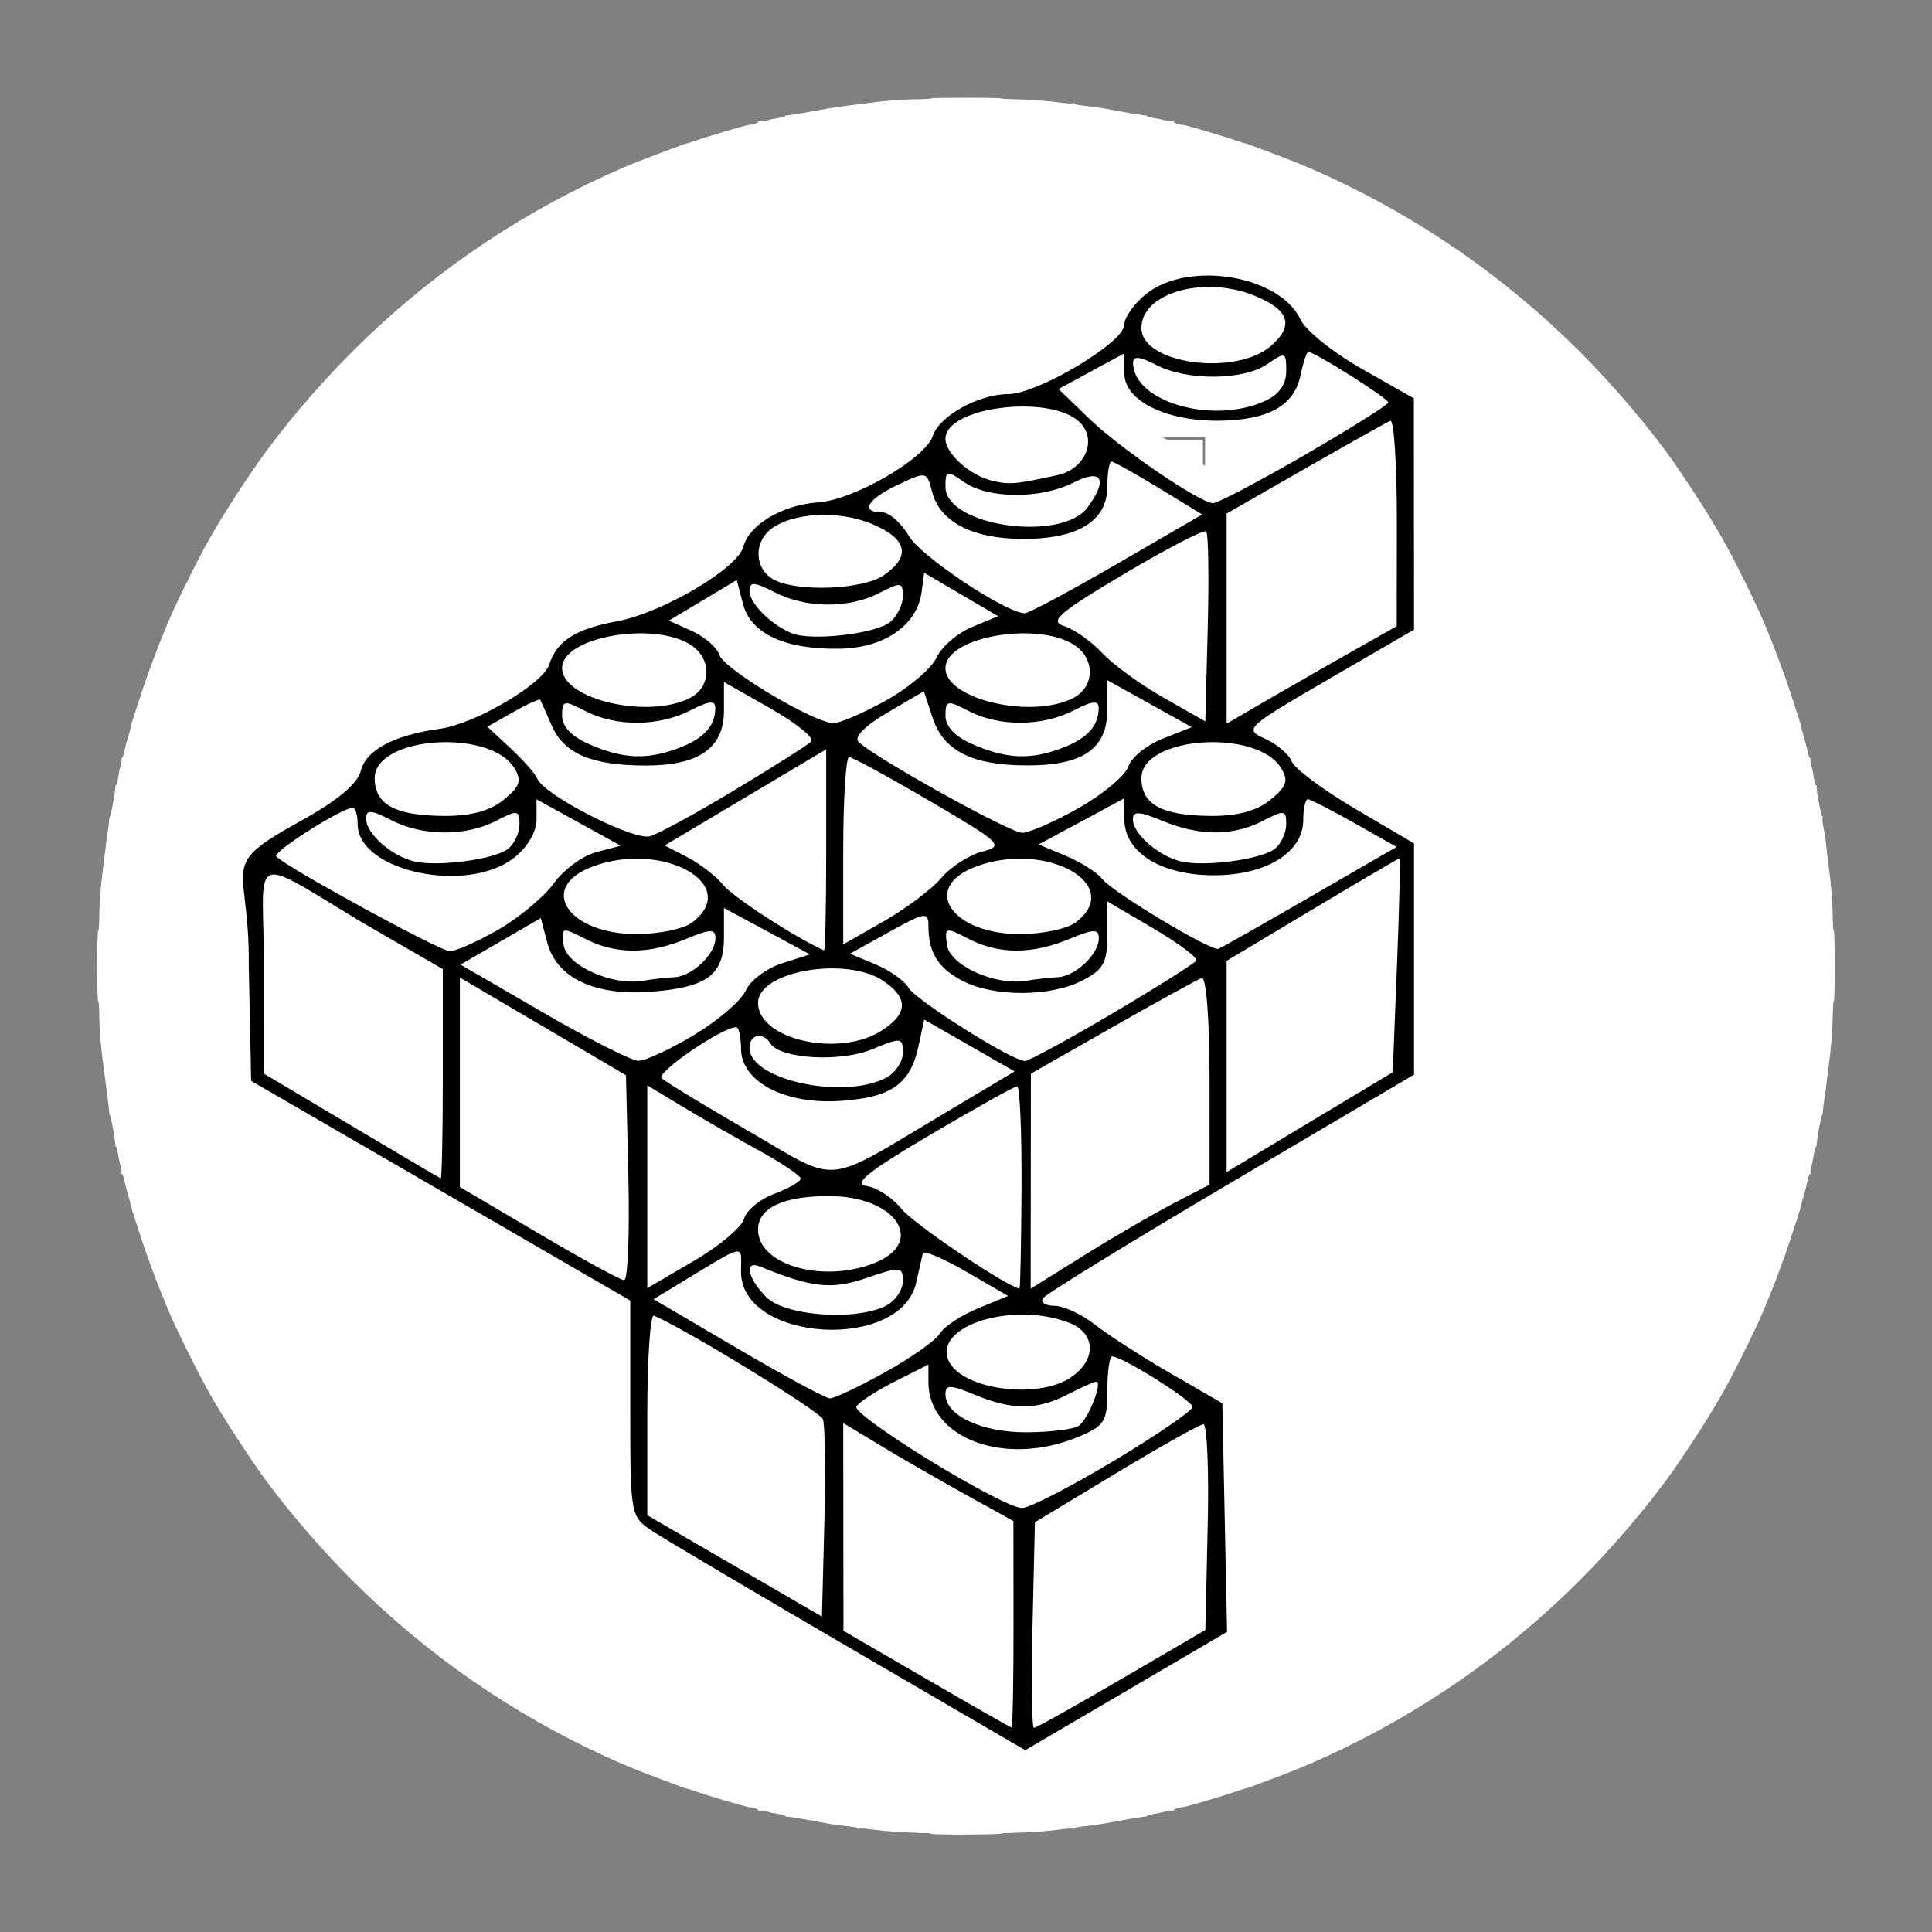 <?xml version="1.0" encoding="UTF-8" standalone="no"?>
<!-- Created with Inkscape (http://www.inkscape.org/) -->

<svg
   version="1.1"
   id="svg2"
   width="1600"
   height="1600"
   viewBox="0 0 1600 1600"
   sodipodi:docname="06.svg"
   inkscape:version="1.1.2 (b8e25be833, 2022-02-05)"
   xmlns:inkscape="http://www.inkscape.org/namespaces/inkscape"
   xmlns:sodipodi="http://sodipodi.sourceforge.net/DTD/sodipodi-0.dtd"
   xmlns="http://www.w3.org/2000/svg"
   xmlns:svg="http://www.w3.org/2000/svg">
  <rect x="0" y="0" width="1600" height="1600" fill="#808080" stroke="none"/>
  <defs
     id="defs6" />
  <sodipodi:namedview
     id="namedview4"
     pagecolor="#bc7171"
     bordercolor="#666666"
     borderopacity="1.0"
     inkscape:pageshadow="2"
     inkscape:pageopacity="0"
     inkscape:pagecheckerboard="0"
     showgrid="false"
     inkscape:zoom="0.36239223"
     inkscape:cx="825.07288"
     inkscape:cy="834.73092"
     inkscape:window-width="1920"
     inkscape:window-height="1013"
     inkscape:window-x="-9"
     inkscape:window-y="-9"
     inkscape:window-maximized="1"
     inkscape:current-layer="g8" />
  <g
     inkscape:groupmode="layer"
     inkscape:label="Image"
     id="g8">
    <path
       style="fill:#ffffff;fill-opacity:1"
       d="m 771.315,1518.701 c -0.272,-0.44 -4.166,-0.823 -8.654,-0.852 -13.26,-0.085 -29.036,-1.182 -42.024,-2.922 -4.325,-0.58 -8.488,-0.814 -9.25,-0.522 -0.762,0.293 -1.386,0.148 -1.386,-0.32 0,-0.469 -3.038,-1.171 -6.75,-1.561 -11.135,-1.169 -12.409,-1.366 -30.418,-4.7 -9.532,-1.765 -18.569,-3.235 -20.082,-3.267 -1.512,-0.032 -2.75,-0.355 -2.75,-0.72 0,-0.364 -1.913,-0.98 -4.25,-1.368 -6.434,-1.069 -6.931,-1.173 -11.527,-2.41 -2.348,-0.632 -4.709,-0.878 -5.246,-0.546 -0.537,0.332 -0.977,0.163 -0.977,-0.376 0,-0.897 -3.473,-2.009 -8.5,-2.722 -3.521,-0.499 -33.744,-9.48 -43.757,-13.002 -3.716,-1.307 -6.998,-2.339 -7.293,-2.292 -0.295,0.047 -1.754,-0.395 -3.243,-0.981 -1.489,-0.586 -8.782,-3.306 -16.207,-6.045 -18.603,-6.861 -32.423,-12.516 -47.5,-19.437 -78.508,-36.037 -148.939,-85.041 -210.029,-146.131 -28.514,-28.514 -59.27,-64.82 -78.385,-92.529 -18.216,-26.406 -32.679,-49.383 -43.118,-68.5 -9.88,-18.094 -26.489,-52.103 -31.01,-63.5 -0.982,-2.475 -3.205,-7.875 -4.94,-12 -1.735,-4.125 -4.716,-11.775 -6.625,-17 -1.908,-5.225 -4.54,-12.425 -5.848,-16 -1.308,-3.575 -3.815,-11 -5.571,-16.5 -1.756,-5.5 -4.079,-12.618 -5.162,-15.818 -1.083,-3.2 -2.175,-7.025 -2.425,-8.5 -0.251,-1.475 -1.311,-5.382 -2.357,-8.682 -1.046,-3.3 -2.412,-8.588 -3.036,-11.75 -0.624,-3.163 -1.58,-5.75 -2.123,-5.75 -0.543,0 -0.705,-0.459 -0.358,-1.02 0.347,-0.561 0.163,-2.473 -0.408,-4.25 C 99.533,964.954 98.812,961.925 98.503,960 c -1.288,-8.012 -1.758,-10 -2.364,-10 -0.351,0 -0.668,-1.238 -0.704,-2.75 -0.095,-4 -3.542,-22.662 -4.295,-23.25 -0.352,-0.275 -0.676,-1.85 -0.72,-3.5 -0.044,-1.65 -1.493,-13.35 -3.221,-26 C 83.271,865.734 82.256,854.215 82.153,837.25 82.125,832.712 81.742,829 81.301,829 80.861,829 80.5,815.95 80.5,800 c 0,-15.95 0.361,-29 0.801,-29 0.441,0 0.824,-3.712 0.852,-8.25 0.092,-15.1 1.14,-28.622 3.779,-48.75 1.046,-7.975 1.93,-15.175 1.965,-16 0.035,-0.825 0.563,-4.425 1.173,-8 0.61,-3.575 1.181,-8.075 1.269,-10 0.088,-1.925 0.448,-3.725 0.8,-4 0.753,-0.588 4.2,-19.25 4.295,-23.25 0.036,-1.512 0.363,-2.75 0.727,-2.75 0.364,0 0.981,-1.913 1.371,-4.25 0.39,-2.337 0.896,-5.375 1.124,-6.75 0.228,-1.375 0.881,-3.954 1.45,-5.73 0.569,-1.777 0.752,-3.689 0.405,-4.25 C 100.166,628.459 100.327,628 100.87,628 c 0.543,0 1.499,-2.587 2.123,-5.75 0.624,-3.163 1.991,-8.45 3.036,-11.75 1.046,-3.3 2.107,-7.207 2.357,-8.682 0.251,-1.475 1.342,-5.3 2.425,-8.5 1.083,-3.2 3.406,-10.318 5.162,-15.818 1.756,-5.5 4.263,-12.925 5.571,-16.5 1.308,-3.575 3.939,-10.775 5.848,-16 1.908,-5.225 4.89,-12.875 6.625,-17 1.735,-4.125 3.958,-9.525 4.94,-12 4.521,-11.397 21.13,-45.406 31.01,-63.5 10.417,-19.076 26.283,-44.272 43.138,-68.5 20.159,-28.979 49.73,-63.895 78.365,-92.529 61.09,-61.09 131.521,-110.093 210.029,-146.131 15.077,-6.921 28.897,-12.576 47.5,-19.437 7.425,-2.738 14.718,-5.458 16.207,-6.045 1.489,-0.586 3.064,-1.071 3.5,-1.076 0.436,-0.006 3.718,-1.037 7.293,-2.292 9.843,-3.455 40.049,-12.418 43.5,-12.907 5.027,-0.713 8.5,-1.825 8.5,-2.722 0,-0.539 0.44,-0.708 0.977,-0.376 0.537,0.332 2.898,0.086 5.246,-0.546 4.596,-1.237 5.093,-1.341 11.527,-2.41 2.337,-0.388 4.25,-1.004 4.25,-1.368 0,-0.364 1.238,-0.688 2.75,-0.72 1.512,-0.032 10.625,-1.516 20.25,-3.298 9.625,-1.782 19.525,-3.462 22,-3.732 2.475,-0.27 10.8,-1.353 18.5,-2.405 18.717,-2.559 33.977,-3.765 48.761,-3.855 4.268,-0.026 8.187,-0.31 8.708,-0.632 1.236,-0.764 56.827,-0.764 58.063,0 0.521,0.322 4.439,0.606 8.708,0.632 12.785,0.078 28.78,1.2 41.625,2.921 4.325,0.58 8.488,0.814 9.25,0.522 C 889.376,85.302 890,85.446 890,85.915 c 0,0.469 3.038,1.171 6.75,1.561 11.135,1.169 12.409,1.366 30.418,4.7 9.532,1.765 18.569,3.235 20.082,3.267 1.512,0.032 2.75,0.355 2.75,0.72 0,0.364 1.913,0.98 4.25,1.368 6.434,1.069 6.931,1.172 11.527,2.41 2.348,0.632 4.709,0.878 5.246,0.546 0.537,-0.332 0.977,-0.163 0.977,0.376 0,0.897 3.473,2.009 8.5,2.722 3.451,0.489 33.657,9.452 43.5,12.907 3.575,1.255 6.857,2.286 7.293,2.292 0.436,0.006 2.011,0.49 3.5,1.076 1.489,0.586 8.782,3.306 16.207,6.045 18.603,6.861 32.423,12.516 47.5,19.437 78.508,36.037 148.939,85.041 210.029,146.131 28.514,28.514 59.27,64.82 78.385,92.529 18.216,26.406 32.679,49.383 43.118,68.5 9.88,18.094 26.488,52.103 31.01,63.5 0.982,2.475 3.205,7.875 4.94,12 1.735,4.125 4.716,11.775 6.625,17 1.908,5.225 4.54,12.425 5.848,16 1.308,3.575 3.815,11 5.571,16.5 1.756,5.5 4.079,12.618 5.162,15.818 1.083,3.2 2.175,7.025 2.425,8.5 0.251,1.475 1.312,5.382 2.357,8.682 1.046,3.3 2.412,8.588 3.037,11.75 0.624,3.163 1.58,5.75 2.123,5.75 0.543,0 0.705,0.459 0.358,1.02 -0.346,0.561 -0.163,2.473 0.408,4.25 0.571,1.777 1.292,4.805 1.601,6.73 1.288,8.012 1.758,10 2.364,10 0.351,0 0.668,1.238 0.704,2.75 0.113,4.771 3.604,22.736 4.482,23.065 0.462,0.173 0.603,0.933 0.313,1.689 -0.29,0.756 -0.038,3.764 0.561,6.685 1.236,6.033 2.122,11.606 2.196,13.811 0.028,0.825 0.906,8.025 1.951,16 2.639,20.128 3.687,33.65 3.779,48.75 0.028,4.537 0.411,8.25 0.852,8.25 0.441,0 0.801,13.05 0.801,29 0,15.95 -0.361,29 -0.801,29 -0.441,0 -0.824,3.712 -0.852,8.25 -0.092,15.1 -1.14,28.622 -3.779,48.75 -1.046,7.975 -1.93,15.175 -1.965,16 -0.035,0.825 -0.563,4.425 -1.173,8 -0.61,3.575 -1.181,8.075 -1.269,10 -0.088,1.925 -0.448,3.725 -0.8,4 -0.753,0.588 -4.2,19.25 -4.295,23.25 -0.036,1.512 -0.353,2.75 -0.704,2.75 -0.606,0 -1.076,1.988 -2.364,10 -0.309,1.925 -1.03,4.954 -1.601,6.73 -0.571,1.777 -0.755,3.689 -0.408,4.25 0.347,0.561 0.185,1.02 -0.358,1.02 -0.543,0 -1.499,2.587 -2.123,5.75 -0.624,3.163 -1.991,8.45 -3.037,11.75 -1.046,3.3 -2.107,7.207 -2.357,8.682 -0.251,1.475 -1.342,5.3 -2.425,8.5 -1.083,3.2 -3.406,10.318 -5.161,15.818 -1.756,5.5 -4.247,12.925 -5.537,16.5 -5.751,15.938 -9.579,26.039 -12.507,33 -1.735,4.125 -3.958,9.525 -4.94,12 -4.521,11.397 -21.13,45.406 -31.01,63.5 -10.439,19.117 -24.902,42.094 -43.118,68.5 -19.115,27.709 -49.871,64.015 -78.385,92.529 -61.09,61.09 -131.521,110.093 -210.029,146.131 -15.077,6.921 -28.897,12.576 -47.5,19.437 -7.425,2.738 -14.718,5.458 -16.207,6.045 -1.489,0.586 -2.948,1.028 -3.243,0.981 -0.295,-0.047 -3.577,0.985 -7.293,2.292 -10.013,3.523 -40.235,12.503 -43.757,13.002 -5.027,0.713 -8.5,1.825 -8.5,2.722 0,0.539 -0.44,0.708 -0.977,0.376 -0.537,-0.332 -2.898,-0.087 -5.246,0.546 -4.596,1.237 -5.093,1.341 -11.527,2.41 -2.337,0.388 -4.25,1.004 -4.25,1.368 0,0.364 -1.238,0.688 -2.75,0.72 -1.512,0.032 -10.549,1.502 -20.082,3.267 -18.009,3.334 -19.283,3.531 -30.418,4.7 -3.712,0.39 -6.75,1.092 -6.75,1.561 0,0.469 -0.624,0.613 -1.386,0.32 -0.762,-0.292 -4.925,-0.058 -9.25,0.522 -12.845,1.721 -28.84,2.844 -41.625,2.921 -4.268,0.026 -8.186,0.31 -8.706,0.631 -1.47,0.908 -57.161,1.122 -57.718,0.221 z M 817.5,1232.584 c 4.95,-1.367 13.275,-3.68 18.5,-5.139 5.225,-1.459 13.434,-3.743 18.242,-5.074 22.728,-6.294 26.887,-7.448 35.758,-9.919 5.225,-1.456 13.288,-3.766 17.918,-5.134 4.63,-1.368 9.454,-2.289 10.72,-2.047 1.266,0.242 2.103,0.117 1.859,-0.278 -0.651,-1.054 14.296,-5.281 16.57,-4.686 1.065,0.279 1.732,0.175 1.481,-0.231 -0.776,-1.256 31.821,-10.475 34.531,-9.766 1.059,0.277 1.709,0.155 1.446,-0.271 -0.676,-1.093 15.039,-5.421 16.98,-4.676 0.88,0.338 1.373,0.247 1.096,-0.202 -0.69,-1.117 14.957,-5.545 16.925,-4.79 0.868,0.333 1.341,0.221 1.05,-0.25 -0.804,-1.302 14.794,-5.443 17.556,-4.661 1.472,0.417 1.894,0.339 1.114,-0.207 -1.647,-1.152 14.032,-5.745 16.448,-4.818 0.961,0.369 1.382,0.309 0.937,-0.133 -0.445,-0.442 0.918,-1.291 3.03,-1.888 3.451,-0.975 3.897,-1.482 4.402,-5 0.48,-3.344 0.64,-3.55 1.095,-1.415 0.293,1.375 0.317,0.069 0.053,-2.903 -0.627,-7.064 4.043,-56.569 4.958,-52.551 0.37,1.625 0.422,0.114 0.116,-3.357 -0.685,-7.769 3.891,-56.898 4.899,-52.6 0.376,1.601 0.427,0.255 0.116,-2.992 -0.701,-7.296 3.893,-57.344 4.87,-53.051 0.37,1.625 0.422,0.114 0.116,-3.357 -0.679,-7.709 3.892,-56.919 4.886,-52.6 0.369,1.601 0.42,0.071 0.114,-3.4 -0.679,-7.709 3.892,-56.919 4.886,-52.6 0.369,1.601 0.42,0.071 0.114,-3.4 -0.706,-8.012 3.909,-57.292 4.887,-52.188 0.369,1.925 0.423,0.406 0.12,-3.376 -0.665,-8.296 3.859,-57.468 4.879,-53.036 0.369,1.601 0.42,0.071 0.114,-3.4 -0.679,-7.709 3.892,-56.919 4.886,-52.6 0.369,1.601 0.42,0.071 0.114,-3.4 -0.679,-7.709 3.892,-56.919 4.886,-52.6 0.369,1.601 0.42,0.071 0.114,-3.4 -0.679,-7.709 3.892,-56.919 4.886,-52.6 0.369,1.601 0.42,0.071 0.114,-3.4 -0.699,-7.927 3.888,-56.845 4.932,-52.6 0.536,2.18 0.602,1.907 0.261,-1.088 -0.25,-2.2 -0.46,-5.688 -0.466,-7.75 L 1110,534 H 800 490 l -0.011,3.75 c -0.006,2.062 -0.216,5.55 -0.466,7.75 -0.341,2.996 -0.275,3.269 0.261,1.088 1.044,-4.245 5.631,44.673 4.932,52.6 -0.306,3.472 -0.255,5.002 0.114,3.4 0.929,-4.038 5.575,44.655 4.971,52.1 -0.26,3.197 -0.25,4.687 0.022,3.312 0.533,-2.695 3.397,23.463 5.147,47 0.593,7.975 2.01,23.275 3.149,34 1.218,11.469 1.871,22.795 1.586,27.5 -0.293,4.842 -0.185,6.619 0.274,4.5 l 0.758,-3.5 0.132,4.156 c 0.072,2.286 1.075,12.861 2.229,23.5 1.188,10.963 1.895,22.594 1.63,26.844 -0.257,4.125 -0.187,6.457 0.155,5.181 0.971,-3.617 5.484,45.558 4.806,52.369 -0.326,3.272 -0.276,4.913 0.11,3.645 1.075,-3.528 5.544,44.495 4.887,52.523 -0.305,3.73 -0.246,5.471 0.13,3.87 1.01,-4.295 5.586,44.822 4.901,52.6 -0.306,3.472 -0.255,5.002 0.114,3.4 0.994,-4.32 5.566,44.891 4.886,52.6 -0.306,3.472 -0.255,5.002 0.114,3.4 0.994,-4.32 5.566,44.891 4.886,52.6 -0.306,3.472 -0.255,5.002 0.114,3.4 0.994,-4.32 5.566,44.891 4.886,52.6 -0.325,3.687 -0.24,5.064 0.204,3.312 l 0.76,-3 0.41,3.472 c 0.381,3.229 0.761,3.564 5.41,4.775 4.711,1.227 8.068,2.154 31.5,8.699 10.382,2.9 22.668,6.315 36.258,10.079 4.817,1.334 12.917,3.584 18,5 5.083,1.416 13.067,3.63 17.742,4.921 4.675,1.291 12.55,3.472 17.5,4.847 4.95,1.375 13.05,3.625 18,5 4.95,1.375 13.05,3.625 18,5 41.665,11.573 43.44,12.12 42.165,12.982 -0.641,0.433 0.012,0.514 1.45,0.182 1.545,-0.357 6.045,0.411 11,1.879 4.612,1.366 12.059,3.534 16.55,4.818 4.703,1.345 7.671,2.655 7,3.09 -0.641,0.415 0.185,0.505 1.835,0.201 1.65,-0.305 4.785,0.073 6.966,0.84 3.312,1.164 4.714,1.179 8.5,0.09 2.494,-0.717 8.584,-2.422 13.534,-3.789 z m -20.265,-131.292 c -1.246,-0.239 -2.033,-0.811 -1.749,-1.27 0.284,-0.459 -0.35,-0.609 -1.409,-0.332 -1.059,0.277 -5.897,-0.621 -10.751,-1.995 -4.855,-1.374 -12.541,-3.527 -17.082,-4.785 -5.332,-1.477 -7.811,-2.585 -7,-3.129 0.741,-0.497 0.154,-0.587 -1.432,-0.22 -1.62,0.376 -6.186,-0.37 -11.5,-1.879 -4.847,-1.376 -13.313,-3.691 -18.813,-5.144 -22.369,-5.91 -25.51,-6.915 -24.255,-7.758 0.751,-0.504 0.218,-0.603 -1.327,-0.246 -1.491,0.344 -6.561,-0.507 -12,-2.015 -5.18,-1.436 -12.884,-3.569 -17.12,-4.739 -4.236,-1.17 -7.512,-2.435 -7.28,-2.81 0.232,-0.376 -0.625,-0.483 -1.904,-0.238 -1.279,0.244 -6.014,-0.721 -10.521,-2.144 -4.508,-1.424 -9.072,-2.589 -10.144,-2.589 -1.072,0 -1.948,-0.16 -1.948,-0.355 0,-2.691 -2.498,-30.207 -3.962,-43.645 -1.049,-9.625 -2.184,-21.325 -2.523,-26 -0.339,-4.675 -1.494,-16.076 -2.566,-25.337 C 630.877,955.403 630,945.61 630,942.901 v -4.925 l 38.21,0.262 38.21,0.262 1.833,14.5 c 1.031,8.158 1.637,17.78 1.385,22 -0.246,4.125 -0.122,6.375 0.275,5 0.525,-1.818 0.923,-0.346 1.46,5.403 1.212,12.986 1.344,13.325 5.483,14.076 2.004,0.363 7.243,1.724 11.643,3.023 4.4,1.299 11.469,3.39 15.708,4.647 4.817,1.428 7.255,2.59 6.5,3.099 -0.68,0.458 -0.064,0.549 1.406,0.209 1.549,-0.358 6.032,0.413 11,1.892 4.612,1.373 11.876,3.515 16.144,4.76 5.058,1.476 7.32,2.557 6.5,3.108 -0.744,0.5 -0.155,0.589 1.444,0.218 1.52,-0.352 4.812,0.074 7.524,0.975 4.778,1.587 4.933,1.569 17.298,-2.084 6.862,-2.027 13.902,-3.717 15.643,-3.755 1.742,-0.038 2.977,-0.259 2.745,-0.491 -0.794,-0.794 14.085,-5.122 16.308,-4.745 1.221,0.207 2.027,0.066 1.792,-0.315 -0.235,-0.381 2.816,-1.644 6.78,-2.806 3.965,-1.163 11.207,-3.294 16.094,-4.737 5.302,-1.565 9.94,-2.38 11.5,-2.019 1.694,0.392 2.145,0.291 1.28,-0.287 -1.039,-0.694 -0.908,-1.003 0.595,-1.396 2.225,-0.582 2.575,-2.718 4.287,-26.206 0.604,-8.287 1.957,-24.067 3.005,-35.067 1.049,-11 2.207,-24.387 2.574,-29.75 L 895.295,898 H 760.737 626.18 l -0.627,-8.75 c -0.345,-4.812 -1.539,-17.975 -2.653,-29.25 -1.114,-11.275 -2.433,-25.9 -2.93,-32.5 -0.497,-6.6 -1.813,-21.225 -2.923,-32.5 -4.123,-41.851 -6.174,-63.845 -7.137,-76.5 -0.544,-7.15 -1.871,-21.061 -2.949,-30.913 C 605.882,677.735 605,668.173 605,666.337 V 663 h 194.079 194.079 l -0.545,2.75 c -0.3,1.512 -1.03,9.95 -1.624,18.75 -0.593,8.8 -1.729,23.65 -2.523,33 -0.794,9.35 -1.541,18.688 -1.66,20.75 L 986.591,742 H 837.833 689.075 l 0.545,6.75 c 0.3,3.712 1.429,14.175 2.511,23.25 1.081,9.075 2.381,21.225 2.889,27 0.508,5.775 1.213,12.863 1.567,15.75 l 0.644,5.25 h 140.014 140.014 l -0.653,6.75 c -0.359,3.712 -1.057,13.05 -1.55,20.75 -0.493,7.7 -1.794,24.125 -2.89,36.5 -1.096,12.375 -3.043,35.079 -4.328,50.453 -1.284,15.374 -2.585,26.624 -2.891,25 -0.306,-1.624 -0.532,2.447 -0.502,9.047 0.069,15.084 -3.648,56.545 -4.617,51.5 -0.37,-1.925 -0.433,-0.051 -0.141,4.164 0.292,4.215 -0.049,14.048 -0.759,21.851 l -1.291,14.188 -3.569,-0.573 c -1.963,-0.315 -3.045,-0.246 -2.404,0.155 0.654,0.409 -2.197,1.695 -6.5,2.933 -21.984,6.324 -26.479,7.434 -28.243,6.973 -1.059,-0.277 -1.721,-0.173 -1.471,0.231 0.25,0.404 -3.237,1.75 -7.749,2.993 -8.988,2.475 -20.153,5.595 -34.529,9.65 -5.13,1.447 -10.237,2.392 -11.349,2.101 -1.112,-0.291 -1.736,-0.243 -1.387,0.106 0.689,0.689 -2.785,1.857 -17.437,5.866 -28.543,7.81 -42.174,11.357 -43,11.191 -0.275,-0.055 -1.519,-0.296 -2.765,-0.536 z m -59.506,-17.896 c -0.332,-0.332 -1.195,-0.368 -1.917,-0.079 -0.798,0.319 -0.561,0.556 0.604,0.604 1.054,0.043 1.645,-0.193 1.312,-0.525 z m 164,-10 c -0.332,-0.332 -1.195,-0.368 -1.917,-0.079 -0.798,0.319 -0.561,0.556 0.604,0.604 1.054,0.043 1.645,-0.193 1.312,-0.525 z M 643.245,1056.5 c -0.263,-1.375 -0.65,-2.5 -0.861,-2.5 -0.211,0 -0.383,1.125 -0.383,2.5 0,1.375 0.388,2.5 0.861,2.5 0.474,0 0.646,-1.125 0.383,-2.5 z m 313.438,-3.688 c -0.319,-0.798 -0.556,-0.561 -0.604,0.604 -0.043,1.054 0.193,1.645 0.525,1.312 0.332,-0.332 0.368,-1.195 0.079,-1.917 z M 641.689,1045.25 c -0.252,-0.963 -0.457,-0.175 -0.457,1.75 0,1.925 0.206,2.712 0.457,1.75 0.252,-0.963 0.252,-2.538 0,-3.5 z m 316,-5 c -0.252,-0.963 -0.457,-0.175 -0.457,1.75 0,1.925 0.206,2.712 0.457,1.75 0.252,-0.963 0.252,-2.538 0,-3.5 z m -316.996,-3.981 c -0.254,-0.973 -0.478,-0.419 -0.498,1.231 -0.02,1.65 0.187,2.446 0.461,1.769 0.274,-0.677 0.291,-2.027 0.037,-3 z m 318.014,-6.507 c -0.239,-1.244 -0.444,-0.462 -0.455,1.738 -0.011,2.2 0.185,3.218 0.435,2.262 0.25,-0.956 0.259,-2.756 0.02,-4 z M 637.693,1003.269 c -0.254,-0.973 -0.478,-0.419 -0.498,1.231 -0.02,1.65 0.187,2.446 0.461,1.769 0.274,-0.677 0.291,-2.027 0.037,-3 z m -1.004,-9.019 c -0.252,-0.963 -0.457,-0.175 -0.457,1.75 0,1.925 0.206,2.712 0.457,1.75 0.252,-0.963 0.252,-2.538 0,-3.5 z m 324.973,-3.5 c -0.277,-0.688 -0.504,-0.125 -0.504,1.25 0,1.375 0.227,1.938 0.504,1.25 0.277,-0.688 0.277,-1.812 0,-2.5 z m -325.969,-5.481 c -0.254,-0.973 -0.478,-0.419 -0.498,1.231 -0.02,1.65 0.187,2.446 0.461,1.769 0.274,-0.677 0.291,-2.027 0.037,-3 z M 962.689,979.25 c -0.252,-0.963 -0.457,-0.175 -0.457,1.75 0,1.925 0.206,2.712 0.457,1.75 0.252,-0.963 0.252,-2.538 0,-3.5 z m 1.018,-9.488 c -0.239,-1.244 -0.444,-0.462 -0.455,1.738 -0.011,2.2 0.185,3.218 0.435,2.262 0.25,-0.956 0.259,-2.756 0.02,-4 z m -73.014,0.507 c -0.254,-0.973 -0.478,-0.419 -0.498,1.231 -0.02,1.65 0.187,2.446 0.461,1.769 0.274,-0.677 0.291,-2.027 0.037,-3 z m -182,-1 c -0.254,-0.973 -0.478,-0.419 -0.498,1.231 -0.02,1.65 0.187,2.446 0.461,1.769 0.274,-0.677 0.291,-2.027 0.037,-3 z m -1,-8 c -0.254,-0.973 -0.478,-0.419 -0.498,1.231 -0.02,1.65 0.187,2.446 0.461,1.769 0.274,-0.677 0.291,-2.027 0.037,-3 z m -74.01,0.543 c -0.319,-0.798 -0.556,-0.561 -0.604,0.604 -0.043,1.054 0.193,1.645 0.525,1.312 0.332,-0.332 0.368,-1.195 0.079,-1.917 z m 258.024,-3.051 c -0.239,-1.244 -0.444,-0.462 -0.455,1.738 -0.011,2.2 0.185,3.218 0.435,2.262 0.25,-0.956 0.259,-2.756 0.02,-4 z m -259.014,-6.493 c -0.254,-0.973 -0.478,-0.419 -0.498,1.231 -0.02,1.65 0.187,2.446 0.461,1.769 0.274,-0.677 0.291,-2.027 0.037,-3 z M 892.689,948.25 c -0.252,-0.963 -0.457,-0.175 -0.457,1.75 0,1.925 0.206,2.712 0.457,1.75 0.252,-0.963 0.252,-2.538 0,-3.5 z m -261,-5 c -0.252,-0.963 -0.457,-0.175 -0.457,1.75 0,1.925 0.206,2.712 0.457,1.75 0.252,-0.963 0.252,-2.538 0,-3.5 z m 334.994,-12.438 c -0.319,-0.798 -0.556,-0.561 -0.604,0.604 -0.043,1.054 0.193,1.645 0.525,1.312 0.332,-0.332 0.368,-1.195 0.079,-1.917 z m 1.006,-12.562 c -0.252,-0.963 -0.457,-0.175 -0.457,1.75 0,1.925 0.206,2.712 0.457,1.75 0.252,-0.963 0.252,-2.538 0,-3.5 z m -71.996,-6.981 c -0.254,-0.973 -0.478,-0.419 -0.498,1.231 -0.02,1.65 0.187,2.446 0.461,1.769 0.274,-0.677 0.291,-2.027 0.037,-3 z M 968.706,907.75 c -0.238,-1.238 -0.433,-0.225 -0.433,2.25 0,2.475 0.195,3.487 0.433,2.25 0.238,-1.238 0.238,-3.263 0,-4.5 z m -72.016,-7.5 c -0.252,-0.963 -0.457,-0.175 -0.457,1.75 0,1.925 0.206,2.712 0.457,1.75 0.252,-0.963 0.252,-2.538 0,-3.5 z m 73.004,-2.981 c -0.254,-0.973 -0.478,-0.419 -0.498,1.231 -0.02,1.65 0.187,2.446 0.461,1.769 0.274,-0.677 0.291,-2.027 0.037,-3 z M 627.689,890.25 c -0.252,-0.963 -0.457,-0.175 -0.457,1.75 0,1.925 0.206,2.712 0.457,1.75 0.252,-0.963 0.252,-2.538 0,-3.5 z m -1,-9 c -0.252,-0.963 -0.457,-0.175 -0.457,1.75 0,1.925 0.206,2.712 0.457,1.75 0.252,-0.963 0.252,-2.538 0,-3.5 z m -0.996,-9.981 c -0.254,-0.973 -0.478,-0.419 -0.498,1.231 -0.02,1.65 0.187,2.446 0.461,1.769 0.274,-0.677 0.291,-2.027 0.037,-3 z M 972.689,858.25 c -0.252,-0.963 -0.457,-0.175 -0.457,1.75 0,1.925 0.206,2.712 0.457,1.75 0.252,-0.963 0.252,-2.538 0,-3.5 z m 1.018,-10.488 c -0.239,-1.244 -0.444,-0.462 -0.455,1.738 -0.011,2.2 0.185,3.218 0.435,2.262 0.25,-0.956 0.259,-2.756 0.02,-4 z M 623.683,846.812 c -0.319,-0.798 -0.556,-0.561 -0.604,0.604 -0.043,1.054 0.193,1.645 0.525,1.312 0.332,-0.332 0.368,-1.195 0.079,-1.917 z m -0.99,-10.543 c -0.254,-0.973 -0.478,-0.419 -0.498,1.231 -0.02,1.65 0.187,2.446 0.461,1.769 0.274,-0.677 0.291,-2.027 0.037,-3 z m 352,0 c -0.254,-0.973 -0.478,-0.419 -0.498,1.231 -0.02,1.65 0.187,2.446 0.461,1.769 0.274,-0.677 0.291,-2.027 0.037,-3 z M 621.689,827.25 c -0.252,-0.963 -0.457,-0.175 -0.457,1.75 0,1.925 0.206,2.712 0.457,1.75 0.252,-0.963 0.252,-2.538 0,-3.5 z M 906.75,821.25 c -38.362,-0.145 -101.138,-0.145 -139.5,0 -38.362,0.145 -6.975,0.264 69.75,0.264 76.725,0 108.112,-0.119 69.75,-0.264 z m -286.057,-3.981 c -0.254,-0.973 -0.478,-0.419 -0.498,1.231 -0.02,1.65 0.187,2.446 0.461,1.769 0.274,-0.677 0.291,-2.027 0.037,-3 z M 694.662,805.75 c -0.277,-0.688 -0.504,-0.125 -0.504,1.25 0,1.375 0.227,1.938 0.504,1.25 0.277,-0.688 0.277,-1.812 0,-2.5 z m -0.973,-9.5 c -0.252,-0.963 -0.457,-0.175 -0.457,1.75 0,1.925 0.206,2.712 0.457,1.75 0.252,-0.963 0.252,-2.538 0,-3.5 z m -75.006,-3.438 c -0.319,-0.798 -0.556,-0.561 -0.604,0.604 -0.043,1.054 0.193,1.645 0.525,1.312 0.332,-0.332 0.368,-1.195 0.079,-1.917 z m 74.01,-3.543 c -0.254,-0.973 -0.478,-0.419 -0.498,1.231 -0.02,1.65 0.187,2.446 0.461,1.769 0.274,-0.677 0.291,-2.027 0.037,-3 z m -75,-7 c -0.254,-0.973 -0.478,-0.419 -0.498,1.231 -0.02,1.65 0.187,2.446 0.461,1.769 0.274,-0.677 0.291,-2.027 0.037,-3 z m 73.99,-0.457 c -0.319,-0.798 -0.556,-0.561 -0.604,0.604 -0.043,1.054 0.193,1.645 0.525,1.312 0.332,-0.332 0.368,-1.195 0.079,-1.917 z m -74.976,-9.051 c -0.239,-1.244 -0.444,-0.462 -0.455,1.738 -0.011,2.2 0.185,3.218 0.435,2.262 0.25,-0.956 0.259,-2.756 0.02,-4 z m -1.014,-9.493 c -0.254,-0.973 -0.478,-0.419 -0.498,1.231 -0.02,1.65 0.187,2.446 0.461,1.769 0.274,-0.677 0.291,-2.027 0.037,-3 z M 689.662,759.75 c -0.277,-0.688 -0.504,-0.125 -0.504,1.25 0,1.375 0.227,1.938 0.504,1.25 0.277,-0.688 0.277,-1.812 0,-2.5 z m -0.969,-8.481 c -0.254,-0.973 -0.478,-0.419 -0.498,1.231 -0.02,1.65 0.187,2.446 0.461,1.769 0.274,-0.677 0.291,-2.027 0.037,-3 z M 687.662,743.75 c -0.277,-0.688 -0.504,-0.125 -0.504,1.25 0,1.375 0.227,1.938 0.504,1.25 0.277,-0.688 0.277,-1.812 0,-2.5 z m -74.969,-15.481 c -0.254,-0.973 -0.478,-0.419 -0.498,1.231 -0.02,1.65 0.187,2.446 0.461,1.769 0.274,-0.677 0.291,-2.027 0.037,-3 z M 611.689,718.25 c -0.252,-0.963 -0.457,-0.175 -0.457,1.75 0,1.925 0.206,2.712 0.457,1.75 0.252,-0.963 0.252,-2.538 0,-3.5 z m -0.996,-8.981 c -0.254,-0.973 -0.478,-0.419 -0.498,1.231 -0.02,1.65 0.187,2.446 0.461,1.769 0.274,-0.677 0.291,-2.027 0.037,-3 z M 987.689,708.25 c -0.252,-0.963 -0.457,-0.175 -0.457,1.75 0,1.925 0.206,2.712 0.457,1.75 0.252,-0.963 0.252,-2.538 0,-3.5 z m 1.018,-11.488 c -0.239,-1.244 -0.444,-0.462 -0.455,1.738 -0.011,2.2 0.185,3.218 0.435,2.262 0.25,-0.956 0.259,-2.756 0.02,-4 z M 989.689,685.25 c -0.252,-0.963 -0.457,-0.175 -0.457,1.75 0,1.925 0.206,2.712 0.457,1.75 0.252,-0.963 0.252,-2.538 0,-3.5 z m -382,-12 c -0.252,-0.963 -0.457,-0.175 -0.457,1.75 0,1.925 0.206,2.712 0.457,1.75 0.252,-0.963 0.252,-2.538 0,-3.5 z m -0.996,-7.981 c -0.254,-0.973 -0.478,-0.419 -0.498,1.231 -0.02,1.65 0.187,2.446 0.461,1.769 0.274,-0.677 0.291,-2.027 0.037,-3 z m 167.036,566.127 c -0.332,-0.332 -1.195,-0.368 -1.917,-0.079 -0.798,0.319 -0.561,0.556 0.604,0.604 1.054,0.043 1.645,-0.193 1.312,-0.525 z m -54,-15 c -0.332,-0.332 -1.195,-0.368 -1.917,-0.079 -0.798,0.319 -0.561,0.556 0.604,0.604 1.054,0.043 1.645,-0.193 1.312,-0.525 z M 543.689,1151.25 c -0.252,-0.963 -0.457,-0.175 -0.457,1.75 0,1.925 0.206,2.712 0.457,1.75 0.252,-0.963 0.252,-2.538 0,-3.5 z m 513,-1 c -0.252,-0.963 -0.457,-0.175 -0.457,1.75 0,1.925 0.206,2.712 0.457,1.75 0.252,-0.963 0.252,-2.538 0,-3.5 z m -513.996,-7.981 c -0.254,-0.973 -0.478,-0.419 -0.498,1.231 -0.02,1.65 0.187,2.446 0.461,1.769 0.274,-0.677 0.291,-2.027 0.037,-3 z m 515,-1 c -0.254,-0.973 -0.478,-0.419 -0.498,1.231 -0.02,1.65 0.187,2.446 0.461,1.769 0.274,-0.677 0.291,-2.027 0.037,-3 z m -516.01,-8.457 c -0.319,-0.798 -0.556,-0.561 -0.604,0.604 -0.043,1.054 0.193,1.645 0.525,1.312 0.332,-0.332 0.368,-1.195 0.079,-1.917 z m 516.979,-1.062 c -0.277,-0.688 -0.504,-0.125 -0.504,1.25 0,1.375 0.227,1.938 0.504,1.25 0.277,-0.688 0.277,-1.812 0,-2.5 z m -519.955,-36.988 c -0.239,-1.244 -0.444,-0.462 -0.455,1.738 -0.011,2.2 0.185,3.218 0.435,2.262 0.25,-0.956 0.259,-2.756 0.02,-4 z m 522.982,-0.512 c -0.252,-0.963 -0.457,-0.175 -0.457,1.75 0,1.925 0.206,2.712 0.457,1.75 0.252,-0.963 0.252,-2.538 0,-3.5 z m -523.996,-7.981 c -0.254,-0.973 -0.478,-0.419 -0.498,1.231 -0.02,1.65 0.187,2.446 0.461,1.769 0.274,-0.677 0.291,-2.027 0.037,-3 z m 525,-1 c -0.254,-0.973 -0.478,-0.419 -0.498,1.231 -0.02,1.65 0.187,2.446 0.461,1.769 0.274,-0.677 0.291,-2.027 0.037,-3 z m -526.01,-8.457 c -0.319,-0.798 -0.556,-0.561 -0.604,0.604 -0.043,1.054 0.193,1.645 0.525,1.312 0.332,-0.332 0.368,-1.195 0.079,-1.917 z m 527,-1 c -0.319,-0.798 -0.556,-0.561 -0.604,0.604 -0.043,1.054 0.193,1.645 0.525,1.312 0.332,-0.332 0.368,-1.195 0.079,-1.917 z M 533.689,1039.25 c -0.252,-0.963 -0.457,-0.175 -0.457,1.75 0,1.925 0.206,2.712 0.457,1.75 0.252,-0.963 0.252,-2.538 0,-3.5 z m 533,-1 c -0.252,-0.963 -0.457,-0.175 -0.457,1.75 0,1.925 0.206,2.712 0.457,1.75 0.252,-0.963 0.252,-2.538 0,-3.5 z m -533.996,-7.981 c -0.254,-0.973 -0.478,-0.419 -0.498,1.231 -0.02,1.65 0.187,2.446 0.461,1.769 0.274,-0.677 0.291,-2.027 0.037,-3 z m 535,-1 c -0.254,-0.973 -0.478,-0.419 -0.498,1.231 -0.02,1.65 0.187,2.446 0.461,1.769 0.274,-0.677 0.291,-2.027 0.037,-3 z M 528.707,982.762 c -0.239,-1.244 -0.444,-0.462 -0.455,1.738 -0.011,2.2 0.185,3.218 0.435,2.262 0.25,-0.956 0.259,-2.756 0.02,-4 z M 1071.689,982.25 c -0.252,-0.963 -0.457,-0.175 -0.457,1.75 0,1.925 0.206,2.712 0.457,1.75 0.252,-0.963 0.252,-2.538 0,-3.5 z m -544,-9 c -0.252,-0.963 -0.457,-0.175 -0.457,1.75 0,1.925 0.206,2.712 0.457,1.75 0.252,-0.963 0.252,-2.538 0,-3.5 z m 545,0 c -0.252,-0.963 -0.457,-0.175 -0.457,1.75 0,1.925 0.206,2.712 0.457,1.75 0.252,-0.963 0.252,-2.538 0,-3.5 z M 523.707,926.762 c -0.239,-1.244 -0.444,-0.462 -0.455,1.738 -0.011,2.2 0.185,3.218 0.435,2.262 0.25,-0.956 0.259,-2.756 0.02,-4 z M 1076.689,926.25 c -0.252,-0.963 -0.457,-0.175 -0.457,1.75 0,1.925 0.206,2.712 0.457,1.75 0.252,-0.963 0.252,-2.538 0,-3.5 z m -554,-9 c -0.252,-0.963 -0.457,-0.175 -0.457,1.75 0,1.925 0.206,2.712 0.457,1.75 0.252,-0.963 0.252,-2.538 0,-3.5 z m 555.004,0.019 c -0.254,-0.973 -0.478,-0.419 -0.498,1.231 -0.02,1.65 0.187,2.446 0.461,1.769 0.274,-0.677 0.291,-2.027 0.037,-3 z M 518.689,871.25 c -0.252,-0.963 -0.457,-0.175 -0.457,1.75 0,1.925 0.206,2.712 0.457,1.75 0.252,-0.963 0.252,-2.538 0,-3.5 z m 563,-1 c -0.252,-0.963 -0.457,-0.175 -0.457,1.75 0,1.925 0.206,2.712 0.457,1.75 0.252,-0.963 0.252,-2.538 0,-3.5 z m -564,-9 c -0.252,-0.963 -0.457,-0.175 -0.457,1.75 0,1.925 0.206,2.712 0.457,1.75 0.252,-0.963 0.252,-2.538 0,-3.5 z m 565.004,0.019 c -0.254,-0.973 -0.478,-0.419 -0.498,1.231 -0.02,1.65 0.187,2.446 0.461,1.769 0.274,-0.677 0.291,-2.027 0.037,-3 z m -566.01,-8.457 c -0.319,-0.798 -0.556,-0.561 -0.604,0.604 -0.043,1.054 0.193,1.645 0.525,1.312 0.332,-0.332 0.368,-1.195 0.079,-1.917 z m 567,-1 c -0.319,-0.798 -0.556,-0.561 -0.604,0.604 -0.043,1.054 0.193,1.645 0.525,1.312 0.332,-0.332 0.368,-1.195 0.079,-1.917 z M 513.707,814.762 c -0.239,-1.244 -0.444,-0.462 -0.455,1.738 -0.011,2.2 0.185,3.218 0.435,2.262 0.25,-0.956 0.259,-2.756 0.02,-4 z M 1086.689,814.25 c -0.252,-0.963 -0.457,-0.175 -0.457,1.75 0,1.925 0.206,2.712 0.457,1.75 0.252,-0.963 0.252,-2.538 0,-3.5 z m -573.996,-8.981 c -0.254,-0.973 -0.478,-0.419 -0.498,1.231 -0.02,1.65 0.187,2.446 0.461,1.769 0.274,-0.677 0.291,-2.027 0.037,-3 z m 575,0 c -0.254,-0.973 -0.478,-0.419 -0.498,1.231 -0.02,1.65 0.187,2.446 0.461,1.769 0.274,-0.677 0.291,-2.027 0.037,-3 z M 511.662,795.75 c -0.277,-0.688 -0.504,-0.125 -0.504,1.25 0,1.375 0.227,1.938 0.504,1.25 0.277,-0.688 0.277,-1.812 0,-2.5 z m 577.021,0.062 c -0.319,-0.798 -0.556,-0.561 -0.604,0.604 -0.043,1.054 0.193,1.645 0.525,1.312 0.332,-0.332 0.368,-1.195 0.079,-1.917 z M 508.689,758.25 c -0.252,-0.963 -0.457,-0.175 -0.457,1.75 0,1.925 0.206,2.712 0.457,1.75 0.252,-0.963 0.252,-2.538 0,-3.5 z m 583,0 c -0.252,-0.963 -0.457,-0.175 -0.457,1.75 0,1.925 0.206,2.712 0.457,1.75 0.252,-0.963 0.252,-2.538 0,-3.5 z m -584,-9 c -0.252,-0.963 -0.457,-0.175 -0.457,1.75 0,1.925 0.206,2.712 0.457,1.75 0.252,-0.963 0.252,-2.538 0,-3.5 z m 585,-1 c -0.252,-0.963 -0.457,-0.175 -0.457,1.75 0,1.925 0.206,2.712 0.457,1.75 0.252,-0.963 0.252,-2.538 0,-3.5 z M 504.693,714.269 c -0.254,-0.973 -0.478,-0.419 -0.498,1.231 -0.02,1.65 0.187,2.446 0.461,1.769 0.274,-0.677 0.291,-2.027 0.037,-3 z M 503.689,702.25 c -0.252,-0.963 -0.457,-0.175 -0.457,1.75 0,1.925 0.206,2.712 0.457,1.75 0.252,-0.963 0.252,-2.538 0,-3.5 z m 593,0 c -0.252,-0.963 -0.457,-0.175 -0.457,1.75 0,1.925 0.206,2.712 0.457,1.75 0.252,-0.963 0.252,-2.538 0,-3.5 z m -594,-9 c -0.252,-0.963 -0.457,-0.175 -0.457,1.75 0,1.925 0.206,2.712 0.457,1.75 0.252,-0.963 0.252,-2.538 0,-3.5 z m 595.004,0.019 c -0.254,-0.973 -0.478,-0.419 -0.498,1.231 -0.02,1.65 0.187,2.446 0.461,1.769 0.274,-0.677 0.291,-2.027 0.037,-3 z m 0.99,-9.457 c -0.319,-0.798 -0.556,-0.561 -0.604,0.604 -0.043,1.054 0.193,1.645 0.525,1.312 0.332,-0.332 0.368,-1.195 0.079,-1.917 z M 498.707,646.762 c -0.239,-1.244 -0.444,-0.462 -0.455,1.738 -0.011,2.2 0.185,3.218 0.435,2.262 0.25,-0.956 0.259,-2.756 0.02,-4 z M 1101.689,646.25 c -0.252,-0.963 -0.457,-0.175 -0.457,1.75 0,1.925 0.206,2.712 0.457,1.75 0.252,-0.963 0.252,-2.538 0,-3.5 z m -604,-9 c -0.252,-0.963 -0.457,-0.175 -0.457,1.75 0,1.925 0.206,2.712 0.457,1.75 0.252,-0.963 0.252,-2.538 0,-3.5 z m 605.004,0.019 c -0.254,-0.973 -0.478,-0.419 -0.498,1.231 -0.02,1.65 0.187,2.446 0.461,1.769 0.274,-0.677 0.291,-2.027 0.037,-3 z m -606.01,-9.457 c -0.319,-0.798 -0.556,-0.561 -0.604,0.604 -0.043,1.054 0.193,1.645 0.525,1.312 0.332,-0.332 0.368,-1.195 0.079,-1.917 z m 607,0 c -0.319,-0.798 -0.556,-0.561 -0.604,0.604 -0.043,1.054 0.193,1.645 0.525,1.312 0.332,-0.332 0.368,-1.195 0.079,-1.917 z M 493.689,590.25 c -0.252,-0.963 -0.457,-0.175 -0.457,1.75 0,1.925 0.206,2.712 0.457,1.75 0.252,-0.963 0.252,-2.538 0,-3.5 z m 613,0 c -0.252,-0.963 -0.457,-0.175 -0.457,1.75 0,1.925 0.206,2.712 0.457,1.75 0.252,-0.963 0.252,-2.538 0,-3.5 z m -613.996,-8.981 c -0.254,-0.973 -0.478,-0.419 -0.498,1.231 -0.02,1.65 0.187,2.446 0.461,1.769 0.274,-0.677 0.291,-2.027 0.037,-3 z m 615,0 c -0.254,-0.973 -0.478,-0.419 -0.498,1.231 -0.02,1.65 0.187,2.446 0.461,1.769 0.274,-0.677 0.291,-2.027 0.037,-3 z M 491.683,571.812 c -0.319,-0.798 -0.556,-0.561 -0.604,0.604 -0.043,1.054 0.193,1.645 0.525,1.312 0.332,-0.332 0.368,-1.195 0.079,-1.917 z m 617,0 c -0.319,-0.798 -0.556,-0.561 -0.604,0.604 -0.043,1.054 0.193,1.645 0.525,1.312 0.332,-0.332 0.368,-1.195 0.079,-1.917 z M 488.662,535.75 c -0.277,-0.688 -0.504,-0.125 -0.504,1.25 0,1.375 0.227,1.938 0.504,1.25 0.277,-0.688 0.277,-1.812 0,-2.5 z m 623,0 c -0.277,-0.688 -0.504,-0.125 -0.504,1.25 0,1.375 0.227,1.938 0.504,1.25 0.277,-0.688 0.277,-1.812 0,-2.5 z M 955.25,532.25 c -85.388,-0.141 -225.113,-0.141 -310.5,0 -85.388,0.141 -15.525,0.256 155.25,0.256 170.775,0 240.637,-0.115 155.25,-0.256 z M 588,461.5 V 442 h 17.5 17.5 v 19.5 19.5 h 20.508 20.508 L 663.758,421.75 663.5,362.5 643.25,362.229 623,361.959 V 381.479 401 H 605.5 588 v -19.521 -19.521 l -20.25,0.271 L 547.5,362.5 547.242,421.75 546.984,481 H 567.492 588 Z M 712.749,423.316 C 712.587,412.417 712.455,421.05 712.455,442.5 c -2.9e-4,21.45 0.132,30.367 0.294,19.816 0.162,-10.551 0.162,-28.101 5.1e-4,-39 z M 755,442 v -39 h 17 17 V 382.5 362 H 734.5 680 v 20.5 20.5 h 17 17 v 39 39 h 20.5 20.5 z m 90.234,10.975 0.266,-28.025 4.285,6.564 c 2.357,3.61 4.011,7.008 3.676,7.55 -0.335,0.542 -0.154,0.862 0.402,0.711 1.475,-0.401 11.328,15.092 10.508,16.521 -0.38,0.662 -0.334,0.882 0.102,0.488 0.436,-0.394 1.633,0.352 2.66,1.658 2.156,2.741 2.417,3.993 0.617,2.957 -0.688,-0.396 -1.025,-0.46 -0.75,-0.142 0.275,0.317 0.95,0.682 1.5,0.811 0.55,0.129 1.562,0.954 2.25,1.833 1.477,1.889 1.212,2.179 8.573,-9.365 2.653,-4.16 5.235,-7.309 5.739,-6.998 0.504,0.311 0.619,-0.206 0.257,-1.15 -0.482,-1.256 -0.304,-1.497 0.666,-0.897 0.869,0.537 1.085,0.432 0.628,-0.308 -0.917,-1.484 2.303,-6.352 3.651,-5.52 0.612,0.378 0.747,0.163 0.326,-0.518 -0.723,-1.17 5.333,-11.556 6.221,-10.668 0.261,0.261 -0.152,1.247 -0.918,2.191 -0.884,1.09 -0.943,1.446 -0.16,0.976 0.96,-0.576 1.3,4.634 1.539,23.558 l 0.306,24.298 0.12,-26.825 c 0.066,-14.754 0.386,-27.091 0.711,-27.417 C 898.734,424.933 899,437.342 899,452.833 V 481 h 20 20 V 421.5 362 h -21.031 c -17.736,0 -21.121,0.234 -21.605,1.494 -0.315,0.822 -0.971,1.248 -1.457,0.948 -0.486,-0.3 -0.587,0.226 -0.225,1.17 0.428,1.115 0.273,1.478 -0.442,1.036 -0.605,-0.374 -1.426,-0.153 -1.824,0.49 -0.452,0.731 -0.29,0.903 0.431,0.457 1.647,-1.018 1.428,0.18 -0.595,3.254 -0.963,1.462 -2.285,3.557 -2.938,4.654 -0.654,1.098 -2.858,4.793 -4.9,8.212 -2.041,3.419 -4.063,5.999 -4.493,5.734 -0.43,-0.265 -1.107,0.044 -1.505,0.688 -0.478,0.773 -0.288,0.901 0.561,0.377 1.581,-0.977 1.366,-0.464 -2.821,6.735 -1.84,3.163 -3.716,5.521 -4.169,5.241 C 871.183,401.995 866,393.182 866,392.315 c 0,-0.238 0.562,-0.109 1.25,0.286 0.688,0.396 0.95,0.385 0.583,-0.024 -0.367,-0.409 -0.897,-0.594 -1.178,-0.41 -1.121,0.732 -6.777,-8.407 -6.175,-9.977 0.344,-0.896 0.307,-1.311 -0.081,-0.923 -1.013,1.013 -5.542,-5.453 -4.932,-7.042 0.28,-0.731 0.163,-1.114 -0.261,-0.852 -0.714,0.441 -2.237,-1.56 -6.58,-8.643 l -1.699,-2.77 -20.714,0.27 L 805.5,362.5 805.242,421.75 804.984,481 h 19.992 19.992 z m 3.033,-21.331 c 0.741,0.445 0.648,-0.034 -0.234,-1.202 -0.807,-1.068 -1.594,-2.129 -1.75,-2.359 -0.156,-0.229 -0.179,11.696 -0.051,26.5 l 0.232,26.917 0.285,-25.298 c 0.222,-19.724 0.557,-25.135 1.518,-24.558 z M 940.749,392.25 c -0.154,-16.363 -0.28,-2.975 -0.28,29.75 0,32.725 0.126,46.112 0.28,29.75 0.154,-16.363 0.154,-43.138 0,-59.5 z M 1054,461 v -20 h -28 -28 V 401.5 362 h -20 -20 v 59.5 59.5 h 48 48 z M 614.797,443.258 c -4.236,-0.187 -11.436,-0.188 -16,-0.002 -4.564,0.186 -1.097,0.339 7.703,0.34 8.8,0.001 12.534,-0.151 8.297,-0.338 z M 790.745,372.197 C 790.565,366.864 790.419,371.5 790.42,382.5 c 8.8e-4,11 0.148,15.364 0.326,9.697 0.179,-5.667 0.178,-14.667 -0.002,-20 z m 82.652,27.97 c 0.283,-0.458 -0.12,-0.833 -0.897,-0.833 -0.777,0 -1.18,0.375 -0.897,0.833 C 871.886,400.625 872.29,401 872.5,401 c 0.21,0 0.614,-0.375 0.897,-0.833 z"
       id="path863" />
    <path
       style="fill:#ffffff;stroke-width:2.759"
       d="m 684.341,1204.451 c -61.467,-17.255 -117.345,-33.055 -124.175,-35.112 l -12.417,-3.739 -3.111,-31.602 c -1.711,-17.381 -4.536,-47.745 -6.278,-67.475 -1.742,-19.73 -4.4,-48.29 -5.907,-63.467 -1.507,-15.177 -6.502,-71.676 -11.1,-125.555 -4.598,-53.878 -13.268,-152.387 -19.266,-218.909 -5.999,-66.522 -10.907,-121.469 -10.907,-122.105 0,-0.636 139.192,-1.156 309.316,-1.156 h 309.316 l -1.65,13.107 c -1.705,13.542 -6.602,67.567 -13.944,153.839 -3.988,46.86 -5.831,67.052 -12.467,136.592 -1.521,15.936 -5.865,65.606 -9.655,110.378 -3.79,44.772 -8.088,93.2 -9.552,107.618 -1.464,14.418 -4.229,44.089 -6.146,65.936 -3.664,41.774 -5.677,47.202 -17.504,47.202 -3.596,0 -7.306,1.242 -8.244,2.76 -0.938,1.518 -4.426,2.8 -7.751,2.85 -3.325,0.05 -23.43,5.067 -44.678,11.15 -21.248,6.083 -45.462,12.794 -53.809,14.913 -8.347,2.119 -39.931,10.761 -70.186,19.204 -30.255,8.443 -55.711,15.259 -56.569,15.148 -0.858,-0.112 -51.85,-14.32 -113.317,-31.575 z m 151.769,-110.671 c 20.489,-5.507 54.637,-14.87 75.885,-20.806 21.248,-5.936 40.495,-11.172 42.771,-11.636 3.132,-0.638 4.588,-6.826 5.984,-25.424 1.015,-13.519 3.167,-40.102 4.783,-59.073 1.616,-18.971 4.796,-57.465 7.066,-85.543 2.27,-28.077 4.656,-55.706 5.303,-61.398 l 1.175,-10.348 H 838.608 c -95.357,0 -140.469,-0.921 -140.469,-2.868 0,-4.96 -5.505,-56.039 -7.051,-65.428 l -1.477,-8.968 H 838.427 987.244 l 1.622,-14.487 c 0.892,-7.968 2.437,-25.973 3.433,-40.012 l 1.811,-25.525 H 798.882 603.654 l 1.28,15.867 c 0.704,8.727 5.506,62.122 10.672,118.656 l 9.392,102.789 h 134.729 134.729 l -1.584,14.487 c -0.871,7.968 -2.868,29.371 -4.437,47.562 -1.569,18.191 -3.74,33.914 -4.823,34.94 -1.084,1.026 -20.329,7.084 -42.768,13.463 l -40.798,11.598 -22.669,-6.298 c -12.468,-3.464 -29.77,-8.574 -38.449,-11.355 -8.679,-2.781 -17.547,-5.057 -19.707,-5.057 -4.877,0 -6.352,-6.102 -8.742,-36.165 l -1.888,-23.747 -39.029,-1.546 c -21.466,-0.85 -39.532,-1.043 -40.148,-0.429 -1.101,1.1 6.836,95.343 9.641,114.466 1.398,9.534 1.954,9.935 19.913,14.379 27.075,6.698 98.472,25.851 119.195,31.975 9.865,2.915 18.557,5.445 19.316,5.622 0.759,0.177 18.143,-4.185 38.632,-9.692 z"
       id="path1382" />
    <path
       style="fill:#ffffff;stroke-width:2.759"
       d="m 549.129,422.194 v -57.948 h 19.316 19.316 v 19.316 19.316 h 17.936 17.936 v -19.316 -19.316 h 19.316 19.316 v 57.948 57.948 h -19.316 -19.316 v -19.316 -19.316 h -17.936 -17.936 v 19.316 19.316 h -19.316 -19.316 z"
       id="path1421" />
    <path
       style="fill:#ffffff;stroke-width:2.759"
       d="M 714.695,441.511 V 402.878 H 698.139 681.582 v -19.316 -19.316 h 52.429 52.429 v 19.316 19.316 h -16.557 -16.557 v 38.632 38.632 h -19.316 -19.316 z"
       id="path1460" />
    <path
       style="fill:#ffffff;stroke-width:2.759"
       d="m 805.757,422.078 v -58.064 l 21.013,0.806 21.013,0.806 10.835,17.936 c 5.959,9.865 11.932,17.936 13.273,17.936 2.639,0 13.998,-15.843 20.827,-29.05 4.13,-7.987 4.783,-8.202 24.866,-8.202 h 20.625 v 57.948 57.948 h -19.22 -19.22 l -0.786,-28.284 -0.786,-28.284 -12.374,18.626 c -6.806,10.244 -13.125,18.626 -14.042,18.626 -0.917,0 -7.145,-8.382 -13.84,-18.626 l -12.173,-18.626 -0.786,28.284 -0.786,28.284 H 824.976 805.757 Z"
       id="path1499" />
    <path
       style="fill:#ffffff;stroke-width:2.759"
       d="m 960.285,422.194 v -57.948 h 17.936 17.936 v 38.632 38.632 h 27.594 27.595 v 19.316 19.316 h -45.531 -45.531 z"
       id="path1538" />
    <path
       style="fill:#ffffff;stroke-width:1.38"
       d="m 751.258,1516.945 c -93.066,-6.537 -184.553,-31.098 -266.607,-71.577 -33.118,-16.338 -50.139,-26.087 -79.703,-45.651 C 348.234,1362.185 298.042,1317.998 254.505,1267.273 173.383,1172.759 118.05,1058.477 94.513,936.83 90.394,915.541 84.21,866.122 82.844,843.579 74.446,704.959 107.169,563.939 175.423,444.612 188.356,422.003 217.352,378.649 232.405,359.417 278.907,300.005 338.767,244.289 400.679,202.794 472.177,154.875 557.639,117.939 640.19,99.28 723.224,80.512 819.94,76.472 900.268,88.417 c 48.589,7.225 86.025,16.132 129.694,30.858 148.168,49.965 277.492,148.549 364.795,278.084 21.886,32.474 32.402,50.531 49.219,84.515 30.237,61.103 52.856,129.975 64.683,196.948 4.761,26.96 10.416,92.453 10.41,120.559 -0.014,36.569 -6.157,98.58 -13.768,138.829 -4.467,23.622 -13.594,58.372 -22.106,84.163 -30.756,93.195 -77.342,175.467 -140.533,248.188 -18.273,21.028 -60.272,62.548 -79.527,78.619 -86.48,72.18 -187.43,123.665 -291.121,148.475 -8.347,1.997 -17.35,4.182 -20.006,4.854 -4.999,1.266 -38.94,7.072 -55.879,9.558 -17.267,2.534 -35.373,4.167 -62.087,5.596 -32.01,1.713 -50.441,1.553 -82.783,-0.718 z m 103.446,-294.01 c 28.855,-8.071 55.878,-15.488 60.051,-16.483 4.174,-0.995 12.866,-3.308 19.316,-5.142 35.129,-9.985 49.47,-13.828 53.809,-14.42 2.656,-0.362 5.49,-1.186 6.297,-1.831 0.808,-0.645 5.154,-2.103 9.658,-3.24 4.504,-1.137 11.474,-2.991 15.487,-4.119 4.014,-1.128 8.204,-1.704 9.313,-1.278 1.109,0.425 2.016,0.167 2.016,-0.575 0,-1.212 5.517,-3.036 15.177,-5.018 6.812,-1.398 8.29,-3.749 10.348,-16.457 1.081,-6.678 1.581,-14.061 1.112,-16.407 -0.604,-3.017 -0.391,-3.98 0.725,-3.29 1.135,0.702 1.35,-0.691 0.765,-4.96 -0.447,-3.264 0.158,-12.474 1.346,-20.467 1.188,-7.993 1.799,-15.909 1.359,-17.591 -0.487,-1.863 -0.173,-3.059 0.803,-3.059 1.075,0 1.314,-1.54 0.727,-4.671 -0.545,-2.903 -0.282,-5.038 0.694,-5.642 1.1,-0.68 1.139,-1.49 0.131,-2.705 -1.437,-1.731 0.254,-21.416 2.095,-24.395 0.458,-0.741 1.079,-9.486 1.38,-19.433 0.301,-9.947 1.471,-25.125 2.599,-33.729 1.128,-8.603 1.692,-16.578 1.253,-17.723 -0.439,-1.144 -0.266,-2.081 0.384,-2.081 0.65,-3.8e-4 1.262,-5.743 1.359,-12.762 0.097,-7.019 1.171,-18.35 2.386,-25.179 1.216,-6.83 1.858,-13.744 1.428,-15.366 -0.43,-1.622 -0.153,-3.338 0.616,-3.813 0.81,-0.501 1.101,-3.901 0.691,-8.089 -0.389,-3.974 0.026,-12.192 0.924,-18.263 0.897,-6.071 1.575,-13.021 1.506,-15.445 -0.069,-2.424 0.403,-4.734 1.049,-5.133 0.646,-0.399 0.951,-5.439 0.679,-11.199 -0.3,-6.34 0.018,-10.156 0.807,-9.668 0.766,0.473 1.005,-1.054 0.581,-3.71 -0.397,-2.483 0.198,-11.07 1.321,-19.082 1.123,-8.012 1.722,-16.239 1.332,-18.281 -0.451,-2.358 -0.107,-3.714 0.94,-3.714 1.121,0 1.355,-1.346 0.729,-4.196 -0.579,-2.636 -0.268,-4.983 0.836,-6.314 1.272,-1.533 1.331,-2.382 0.211,-3.074 -1.599,-0.988 -0.659,-12.031 2.349,-27.604 0.784,-4.061 1.036,-8.94 0.559,-10.841 -0.561,-2.235 -0.196,-3.872 1.032,-4.631 1.441,-0.891 1.513,-1.561 0.3,-2.774 -0.88,-0.88 -1.354,-3.545 -1.054,-5.921 3.172,-25.119 5.192,-45.513 5.04,-50.887 -0.102,-3.605 0.335,-6.554 0.971,-6.554 0.636,0 0.87,-2.639 0.519,-5.864 -0.35,-3.225 0.307,-11.762 1.46,-18.971 1.153,-7.209 1.737,-14.907 1.296,-17.107 -0.608,-3.035 -0.374,-3.736 0.97,-2.905 1.379,0.852 1.558,-0.042 0.808,-4.039 -0.59,-3.144 -0.37,-5.847 0.566,-6.975 1.083,-1.304 1.097,-2.109 0.048,-2.757 -1.631,-1.008 -0.959,-9.111 2.061,-24.855 1.019,-5.312 1.61,-13.517 1.313,-18.233 -0.296,-4.716 0.017,-8.919 0.696,-9.338 0.679,-0.42 0.927,-2.77 0.552,-5.222 -0.376,-2.452 0.243,-10.952 1.375,-18.888 1.131,-7.936 1.753,-14.921 1.382,-15.522 -0.78,-1.263 -618.678,-1.516 -621.964,-0.255 -2.174,0.834 -3.117,4.681 -1.148,4.681 0.569,0 1.094,2.018 1.166,4.484 0.072,2.466 0.848,9.415 1.724,15.441 1.259,8.658 1.231,11.191 -0.131,12.073 -1.355,0.877 -1.316,1.379 0.182,2.345 1.359,0.876 1.638,2.659 0.972,6.209 -0.638,3.399 -0.425,4.98 0.669,4.98 0.976,0 1.29,1.196 0.803,3.059 -0.44,1.683 0.167,9.571 1.35,17.53 1.182,7.959 1.766,16.872 1.296,19.808 -0.618,3.863 -0.412,5.064 0.745,4.349 1.171,-0.724 1.346,0.692 0.656,5.295 -0.614,4.096 -0.406,6.614 0.598,7.235 0.847,0.523 1.235,1.747 0.862,2.719 -0.373,0.972 0.416,11.619 1.754,23.661 1.337,12.041 2.244,25.464 2.015,29.827 -0.237,4.506 0.163,7.933 0.925,7.933 0.738,0 1.268,2.639 1.178,5.864 -0.09,3.225 0.559,11.141 1.442,17.591 0.883,6.45 1.214,14.433 0.734,17.739 -0.66,4.55 -0.462,5.758 0.814,4.969 1.239,-0.766 1.478,0.019 0.9,2.957 -0.432,2.2 0.136,10.518 1.263,18.486 1.127,7.968 1.687,16.861 1.244,19.763 -0.485,3.172 -0.285,4.953 0.501,4.468 0.762,-0.471 1.283,2.221 1.25,6.452 -0.059,7.567 0.618,15.347 2.852,32.785 0.729,5.691 1.139,14.228 0.909,18.971 -0.249,5.161 0.143,8.623 0.977,8.623 0.806,0 1.051,1.71 0.582,4.059 -0.447,2.233 0.131,9.217 1.282,15.522 1.152,6.304 2.255,17.078 2.452,23.941 0.197,6.863 0.82,13.227 1.386,14.142 0.566,0.915 0.689,2.213 0.274,2.885 -0.415,0.671 0.184,8.376 1.331,17.122 1.147,8.746 2.311,23.563 2.586,32.927 0.275,9.364 1.266,19.82 2.202,23.235 0.935,3.415 1.782,12.571 1.881,20.347 0.099,7.776 0.718,14.14 1.376,14.142 0.658,0 0.876,1.674 0.486,3.715 -0.39,2.041 0.202,9.647 1.316,16.902 1.114,7.255 1.748,15.829 1.408,19.055 -0.355,3.368 -0.036,5.864 0.749,5.864 0.752,0 1.081,1.949 0.731,4.332 -0.35,2.382 0.475,13.136 1.832,23.896 1.357,10.761 2.452,21.694 2.433,24.297 -0.019,2.603 0.266,10.864 0.635,18.357 0.537,10.918 1.188,14.141 3.274,16.227 1.762,1.762 27.566,9.511 79.814,23.971 42.466,11.752 81.246,22.572 86.179,24.044 4.933,1.472 15.487,4.617 23.455,6.989 7.968,2.372 17.865,4.922 21.995,5.666 4.129,0.744 9.407,2.165 11.728,3.157 6.907,2.954 23.986,7.308 29.712,7.574 1.879,0.087 27.024,-6.445 55.879,-14.515 z m 41.08,-691.398 c -52.55,-0.2 -138.541,-0.2 -191.091,0 -52.55,0.2 -9.555,0.364 95.546,0.364 105.1,0 148.096,-0.164 95.546,-0.364 z m -306.643,-68.986 -9e-5,-18.971 h 16.556 16.556 l 5.6e-4,18.971 5.7e-4,18.971 h 21.386 21.386 v -30.821 c 0,-16.952 -0.409,-43.96 -0.909,-60.018 l -0.909,-29.197 h -20.476 -20.476 v 19.316 19.316 h -16.557 -16.557 v -19.316 -19.316 h -21.386 -21.386 v 60.018 60.018 h 21.386 21.386 z m 166.946,-19.661 v -38.632 h 16.557 16.557 v -4.829 c 0,-2.656 0.621,-4.829 1.38,-4.829 0.818,0 1.38,-5.059 1.38,-12.417 0,-7.359 -0.562,-12.417 -1.38,-12.417 -0.759,0 -1.38,-1.863 -1.38,-4.139 v -4.139 h -55.225 -55.225 l 0.381,21.041 0.381,21.041 16.85,0.387 16.85,0.387 -0.833,22.378 c -0.458,12.308 -0.374,29.674 0.188,38.59 l 1.021,16.212 h 21.25 21.25 z m 91.062,14.255 c 0.379,-13.028 1.156,-24.152 1.725,-24.72 0.569,-0.568 1.035,-0.394 1.035,0.386 0,0.78 3.104,5.998 6.899,11.595 3.794,5.597 6.899,10.894 6.899,11.771 0,0.877 0.971,1.967 2.157,2.422 1.186,0.455 1.79,1.422 1.341,2.148 -0.702,1.136 3.192,4.218 5.328,4.218 0.401,0 3.391,-3.809 6.644,-8.465 8.59,-12.293 10.436,-15.151 13.126,-20.316 2.355,-4.523 2.437,-4.556 3.328,-1.38 0.503,1.791 0.976,12.053 1.052,22.805 0.076,10.752 0.514,20.53 0.975,21.731 0.711,1.854 3.902,2.182 21.174,2.182 h 20.336 l 0.902,-16.773 c 1.152,-21.422 1.149,-63.021 -0.007,-85.671 l -0.897,-17.591 h -20.959 c -19.37,0 -21.153,0.214 -23.516,2.826 -1.406,1.554 -2.671,3.6 -2.81,4.547 -0.306,2.087 -9.947,17.599 -12.138,19.532 -0.86,0.759 -2.197,3.242 -2.97,5.519 -0.899,2.648 -2.347,4.139 -4.019,4.139 -2.516,0 -4.366,-2.384 -10.368,-13.359 -1.528,-2.794 -3.408,-5.47 -4.178,-5.945 -0.769,-0.476 -1.399,-2.07 -1.399,-3.543 0,-1.473 -0.581,-2.678 -1.291,-2.678 -0.71,0 -2.687,-2.483 -4.393,-5.519 l -3.102,-5.519 h -21.821 -21.821 v 60.054 60.054 l 21.041,-0.381 21.041,-0.381 z m 206.958,3.682 v -20.696 h -27.594 -27.594 v -39.322 -39.322 h -20.696 -20.696 v 60.018 60.018 h 48.29 48.29 z"
       id="path1577" />
    <path
       style="fill:#ffffff;stroke-width:1.38"
       d=""
       id="path1616" />
    <path
       style="fill:#ffffff;stroke-width:1.38"
       d=""
       id="path1655" />
    <path
       style="fill:#ffffff;stroke-width:1.38"
       d=""
       id="path1694" />
    <path
       style="fill:#ffffff;stroke-width:1.38"
       d=""
       id="path1733" />
    <path
       style="fill:#ffffff;stroke-width:1.38"
       d="M 751.234,1517.049 C 691.018,1512.565 633.132,1501.28 577.527,1483.185 470.383,1448.319 372.66,1388.274 292.46,1308.028 213.758,1229.282 157.736,1139.903 120.573,1033.792 104.396,987.605 95.875,951.345 88.356,896.699 66.783,739.919 97.849,579.799 176.403,442.89 c 12.275,-21.394 41.439,-64.869 55.909,-83.344 97.263,-124.182 232.335,-213.834 383.043,-254.238 83.079,-22.273 179.209,-29.072 269.735,-19.076 27.697,3.058 75.309,12.43 104.859,20.64 57.798,16.058 117.523,40.901 167.636,69.729 93.475,53.772 177.494,131.97 237.192,220.759 21.982,32.693 32.471,50.713 49.198,84.515 30.968,62.58 51.344,124.648 64.657,196.948 4.681,25.42 10.453,92.588 10.42,121.249 -0.026,22.904 -3.245,67.456 -6.906,95.597 -17.193,132.154 -73.753,260.54 -160.671,364.707 -18.855,22.597 -59.473,63.781 -82.57,83.722 -115.322,99.561 -261.842,160.873 -411.41,172.154 -32.449,2.447 -79.383,2.8 -106.262,0.799 z m 107.413,-295.156 c 31.239,-8.644 58.35,-16.057 60.247,-16.475 1.897,-0.417 8.727,-2.262 15.177,-4.1 34.151,-9.729 49.46,-13.834 53.809,-14.427 2.656,-0.362 5.49,-1.186 6.297,-1.831 0.808,-0.645 5.154,-2.103 9.658,-3.24 4.504,-1.137 11.474,-2.991 15.487,-4.119 4.014,-1.128 8.204,-1.704 9.313,-1.278 1.109,0.425 2.016,0.167 2.016,-0.575 0,-1.212 5.517,-3.036 15.177,-5.018 6.776,-1.391 8.295,-3.765 10.244,-16.024 1.024,-6.439 1.551,-13.726 1.171,-16.192 -0.386,-2.506 -0.088,-4.484 0.676,-4.484 0.785,0 1.104,-2.496 0.749,-5.864 -0.34,-3.225 0.294,-11.8 1.408,-19.055 1.114,-7.255 1.706,-14.861 1.316,-16.902 -0.39,-2.041 -0.171,-3.711 0.486,-3.712 0.658,-4e-4 1.288,-6.376 1.401,-14.167 0.113,-7.792 0.931,-16.862 1.819,-20.156 0.887,-3.294 1.88,-13.838 2.206,-23.43 0.326,-9.592 1.518,-24.497 2.649,-33.121 1.131,-8.624 1.716,-16.23 1.301,-16.902 -0.415,-0.671 -0.319,-1.925 0.213,-2.786 0.532,-0.861 1.135,-6.915 1.339,-13.452 0.204,-6.538 1.302,-17.474 2.439,-24.304 1.137,-6.83 1.74,-14.125 1.341,-16.212 -0.434,-2.266 -0.12,-3.794 0.779,-3.794 0.947,0 1.19,-1.582 0.654,-4.263 -0.97,-4.847 2.22,-41.055 3.696,-41.968 0.532,-0.329 0.744,-5.311 0.472,-11.071 -0.286,-6.053 0.033,-10.146 0.757,-9.699 0.706,0.436 0.969,-1.485 0.604,-4.4 -0.356,-2.846 0.252,-11.463 1.352,-19.15 1.1,-7.686 1.688,-15.603 1.308,-17.591 -0.434,-2.271 -0.078,-3.616 0.959,-3.616 1.121,0 1.355,-1.346 0.729,-4.196 -0.543,-2.473 -0.277,-4.972 0.647,-6.086 1.048,-1.263 1.1,-2.18 0.157,-2.763 -1.543,-0.954 -0.985,-7.543 2.087,-24.678 1.067,-5.95 1.562,-12.322 1.101,-14.16 -0.461,-1.838 -0.118,-4.21 0.762,-5.271 1.014,-1.221 1.103,-2.236 0.245,-2.767 -0.746,-0.461 -1.1,-2.844 -0.788,-5.297 3.102,-24.348 5.215,-45.643 5.063,-51.024 -0.102,-3.605 0.335,-6.554 0.971,-6.554 0.636,0 0.878,-2.639 0.539,-5.864 -0.34,-3.225 0.294,-11.8 1.408,-19.054 1.114,-7.255 1.688,-14.953 1.277,-17.107 -0.417,-2.184 -0.195,-3.574 0.503,-3.142 0.714,0.441 1.321,-5.249 1.414,-13.247 0.089,-7.711 1.125,-18.677 2.301,-24.369 1.176,-5.691 1.896,-14.207 1.6,-18.923 -0.296,-4.716 0.017,-8.919 0.696,-9.338 0.679,-0.42 0.927,-2.77 0.552,-5.222 -0.376,-2.452 0.243,-10.952 1.375,-18.888 1.131,-7.936 1.753,-14.921 1.382,-15.522 -0.78,-1.263 -618.678,-1.516 -621.964,-0.255 -2.174,0.834 -3.117,4.681 -1.148,4.681 0.569,0 1.094,2.018 1.166,4.484 0.072,2.466 0.848,9.415 1.724,15.441 1.162,7.993 1.18,11.212 0.066,11.9 -1.09,0.674 -1.048,1.239 0.149,1.979 1.106,0.684 1.385,2.852 0.821,6.381 -0.568,3.555 -0.333,5.346 0.702,5.346 0.917,0 1.236,1.227 0.776,2.985 -0.429,1.642 0.169,9.248 1.33,16.902 1.161,7.654 1.757,16.587 1.326,19.851 -0.555,4.201 -0.331,5.655 0.765,4.977 1.108,-0.685 1.281,0.83 0.607,5.325 -0.614,4.096 -0.406,6.614 0.598,7.235 0.847,0.523 1.235,1.747 0.862,2.719 -0.373,0.972 0.416,11.619 1.754,23.661 1.337,12.041 2.244,25.464 2.015,29.827 -0.229,4.363 0.059,7.933 0.641,7.933 1.557,0 4.601,37.145 3.495,42.641 -0.738,3.667 -0.552,4.455 0.849,3.589 1.373,-0.848 1.61,-0.169 1.009,2.89 -0.432,2.2 0.136,10.518 1.263,18.486 1.127,7.968 1.687,16.861 1.244,19.763 -0.581,3.804 -0.36,5 0.792,4.288 1.131,-0.699 1.403,0.336 0.933,3.541 -0.366,2.491 0.41,13.91 1.724,25.376 1.314,11.466 2.26,24.262 2.104,28.436 -0.156,4.174 0.3,8.361 1.013,9.306 0.714,0.945 0.954,3.028 0.535,4.631 -0.419,1.602 0.176,8.591 1.322,15.529 1.736,10.507 2.791,22.575 3.517,40.21 0.062,1.518 0.958,9.532 1.989,17.809 1.032,8.277 2.172,23.178 2.533,33.113 0.362,9.935 1.318,20.237 2.126,22.893 0.807,2.656 1.713,11.038 2.012,18.626 0.299,7.588 0.964,14.884 1.477,16.212 0.513,1.328 0.594,3.296 0.181,4.374 -0.414,1.078 0.185,8.063 1.329,15.522 1.145,7.459 1.803,16.201 1.464,19.426 -0.355,3.368 -0.036,5.864 0.749,5.864 0.758,0 1.073,1.998 0.707,4.484 -0.363,2.466 0.208,10.693 1.269,18.281 2.06,14.731 2.998,26.267 3.922,48.203 0.456,10.832 1.095,14.211 3.04,16.093 2.591,2.507 11.254,5.064 104.562,30.865 31.872,8.813 60.742,16.908 64.157,17.989 17.004,5.383 35.964,10.651 42.69,11.863 4.129,0.744 9.407,2.165 11.728,3.157 6.758,2.89 23.939,7.299 29.516,7.574 1.771,0.087 28.779,-6.913 60.018,-15.557 z m -4.255,-690.356 c -29.785,-0.208 -78.523,-0.208 -108.308,0 -29.785,0.208 -5.415,0.377 54.154,0.377 59.569,0 83.939,-0.17 54.154,-0.377 z m -265.251,-68.987 -9e-5,-18.971 h 16.556 16.556 l 5.6e-4,18.971 5.7e-4,18.971 h 21.386 21.386 v -26.681 c 0,-14.675 -0.41,-41.683 -0.911,-60.018 l -0.911,-33.337 h -20.475 -20.475 v 19.316 19.316 h -16.557 -16.557 v -19.316 -19.316 h -21.386 -21.386 v 60.018 60.018 h 21.386 21.386 z m 166.946,-19.661 v -38.632 h 16.557 16.557 v -4.829 c 0,-2.656 0.621,-4.829 1.38,-4.829 0.811,0 1.38,-4.802 1.38,-11.646 0,-6.405 -0.621,-12.03 -1.38,-12.499 -0.759,-0.469 -1.38,-2.679 -1.38,-4.91 v -4.058 h -55.225 -55.225 l 0.381,21.041 0.381,21.041 16.891,0.387 16.891,0.387 -0.875,22.378 c -0.481,12.308 -0.415,29.673 0.146,38.59 l 1.021,16.212 h 21.25 21.25 z m 91.062,14.255 c 0.379,-13.028 1.156,-24.152 1.725,-24.72 0.569,-0.568 1.035,-0.394 1.035,0.386 0,0.78 3.104,5.998 6.899,11.595 3.794,5.597 6.899,10.894 6.899,11.771 0,0.877 0.971,1.967 2.157,2.422 1.186,0.455 1.79,1.422 1.341,2.148 -0.449,0.726 0.516,2.033 2.143,2.904 2.306,1.234 3.345,1.173 4.705,-0.276 3.193,-3.401 20.006,-29.013 20.105,-30.626 0.053,-0.873 0.631,-0.345 1.283,1.172 0.652,1.518 1.238,11.452 1.302,22.076 0.168,28.089 -2.052,25.525 22.102,25.525 h 20.322 l 0.897,-17.591 c 1.153,-22.612 1.155,-59.607 0.004,-83.6 l -0.903,-18.844 h -20.958 c -19.369,0 -21.152,0.214 -23.515,2.826 -1.406,1.554 -2.679,3.654 -2.827,4.667 -0.325,2.216 -9.814,17.462 -12.081,19.412 -0.882,0.759 -2.237,3.242 -3.009,5.519 -0.899,2.648 -2.347,4.139 -4.019,4.139 -2.516,0 -4.366,-2.384 -10.368,-13.359 -1.528,-2.794 -3.408,-5.47 -4.178,-5.945 -0.77,-0.476 -1.399,-2.07 -1.399,-3.543 0,-1.473 -0.602,-2.678 -1.339,-2.678 -0.736,0 -2.754,-2.479 -4.484,-5.508 l -3.146,-5.508 -21.731,-0.011 -21.731,-0.011 v 60.054 60.054 l 21.041,-0.381 21.041,-0.381 z m 206.958,3.682 v -20.696 h -27.594 -27.594 v -39.322 -39.322 h -20.696 -20.696 v 60.018 60.018 h 48.29 48.29 z"
       id="path1772" />
    <path
       style="fill:#ffffff;stroke-width:0.061"
       d="m 499.303,640.838 c -0.568,-8.407 -1.93,-22.81 -2.873,-30.381 -0.693,-5.566 -1.164,-8.14 -1.489,-8.14 -0.031,0 -0.12,0.199 -0.197,0.442 l -0.14,0.442 -0.019,-0.762 c -0.018,-0.703 0.024,-1.542 0.173,-3.445 0.299,-3.841 -0.563,-17.6 -2.105,-33.598 -0.116,-1.207 -0.225,-2.271 -0.241,-2.363 l -0.03,-0.168 h 0.547 c 0.301,0 0.547,0.022 0.547,0.049 0,0.135 3.448,38.647 5.642,63.01 0.754,8.373 1.371,15.295 1.371,15.381 v 0.157 h -0.571 -0.571 z"
       id="path1811" />
    <ellipse
       style="fill:#ffffff"
       id="path2011"
       cx="795.347"
       cy="829.043"
       rx="400"
       ry="514.146" />
    <ellipse
       style="fill:#ffffff"
       id="path2013"
       cx="615.427"
       cy="399.774"
       rx="231.037"
       ry="81.726" />
    <path
       style="fill:#000000;stroke-width:7.023"
       d="m 704.314,1365.039 c -79.605,-46.412 -153.203,-89.964 -163.551,-96.781 -18.75,-12.352 -18.815,-12.705 -18.815,-101.784 v -89.388 l -156.981,-90.971 -156.981,-90.971 -1.96,-95.173 c 0.941,-87.599 -27.324,-81.117 43.383,-120.299 30.22,-16.746 46.728,-30.591 49.494,-41.511 4.338,-17.125 27.368,-29.322 65.322,-34.595 29.328,-4.074 85.449,-37.083 90.648,-53.317 6.245,-19.495 21.697,-29.359 55.916,-35.694 37.734,-6.985 100,-43.678 104.766,-61.739 4.819,-18.258 32.593,-34.774 61.78,-36.736 29.867,-2.009 89.205,-36.408 95.226,-55.204 5.227,-16.319 38.124,-34.493 62.437,-34.493 24.174,0 95.849,-42.674 96.021,-57.169 0.077,-6.449 8.504,-18.247 18.729,-26.216 35.291,-27.507 110.413,-14.71 127.319,21.689 4.152,8.939 26.96,27.265 50.684,40.723 l 43.135,24.469 0.075,95.769 0.075,95.77 -70.748,41.092 c -68.691,39.898 -70.224,41.329 -52.717,49.233 9.917,4.477 19.899,12.964 22.182,18.859 2.283,5.895 26.006,23.583 52.717,39.308 l 48.567,28.59 v 95.728 95.729 l -151.803,89.585 c -83.492,49.273 -153.527,92.35 -155.634,95.727 -2.107,3.378 2.279,6.141 9.745,6.141 7.467,0 22.605,7.079 33.641,15.73 11.036,8.651 39.245,26.819 62.686,40.373 l 42.62,24.643 1.954,94.632 1.954,94.632 -83.576,49.004 -83.576,49.003 z m 135.04,-19.719 -0.084,-85.64 -40.484,-22.444 c -22.266,-12.344 -53.978,-30.611 -70.47,-40.595 l -29.985,-18.151 0.096,86.036 0.096,86.036 68.694,39.895 c 37.782,21.943 69.487,40.032 70.457,40.198 0.97,0.168 1.726,-38.235 1.68,-85.337 z m 89.428,45.118 69.401,-40.522 1.981,-85.316 c 1.09,-46.924 -0.498,-85.217 -3.528,-85.096 -3.03,0.119 -35.67,18.43 -72.534,40.686 l -67.026,40.465 -1.981,85.152 c -1.09,46.834 -0.571,85.153 1.152,85.153 1.723,0 34.364,-18.235 72.534,-40.522 z M 681.481,1175.302 c -2.522,-6.512 -113.868,-74.749 -139.901,-85.736 -3.037,-1.281 -5.521,35.385 -5.521,81.482 v 83.812 l 72.317,41.959 72.317,41.959 2.007,-77.571 c 1.104,-42.665 0.555,-81.322 -1.219,-85.904 z m 240.688,34.666 c 35.987,-21.574 65.43,-41.724 65.43,-44.777 0,-5.297 -58.096,-41.835 -66.518,-41.835 -2.219,0 -4.035,12.744 -4.035,28.321 0,25.709 -2.257,29.255 -24.467,38.45 -59.941,24.817 -123.695,1.375 -123.695,-45.481 v -14.584 l -27.743,14.024 c -15.258,7.714 -29.596,16.996 -31.861,20.627 -4.475,7.174 120.013,83.617 137.043,84.153 5.728,0.182 39.858,-17.325 75.845,-38.899 z m -29.004,-29.043 c 7.965,-5.199 20.473,-36.595 14.58,-36.595 -1.758,0 -12.29,4.699 -23.405,10.443 -25.448,13.151 -45.823,13.257 -76.878,0.399 -20.715,-8.577 -24.467,-8.637 -24.467,-0.399 0,17.441 29.938,31.504 66.832,31.392 19.509,-0.07 39.011,-2.419 43.339,-5.243 z m -160.128,-44.501 c 21.656,-12.038 42.08,-26.49 45.387,-32.114 3.307,-5.625 17.347,-14.919 31.2,-20.655 l 25.188,-10.428 -34.728,-20.13 c -19.1,-11.072 -35.244,-17.882 -35.874,-15.133 -0.631,2.748 -3.058,13.591 -5.394,24.095 -12.791,57.52 -145.149,49.374 -145.149,-8.935 0,-23.299 5.744,-24.534 -53.842,11.572 l -18.565,11.249 69.716,40.918 c 38.344,22.505 72.634,41.037 76.201,41.183 3.567,0.147 24.204,-9.584 45.86,-21.622 z m 154.218,4.014 c 21.315,-14.794 20.143,-36.719 -2.417,-45.218 -46.201,-17.405 -110.596,2.441 -99.648,30.712 9.541,24.638 74.223,33.831 102.065,14.507 z m -153.184,-59.273 c 7.506,-3.981 13.647,-13.05 13.647,-20.156 0,-12.144 -1.797,-12.304 -29.985,-2.674 -29.107,9.945 -45.264,8.219 -88.192,-9.421 -13.644,-5.606 -10.419,9.938 5.292,25.506 15.78,15.635 74.896,19.654 99.238,6.745 z m -117.861,-71.811 c 1.871,-6.949 13.177,-16.29 25.123,-20.758 11.947,-4.468 21.721,-10.08 21.721,-12.471 0,-2.391 -15.081,-12.628 -33.513,-22.749 -18.432,-10.121 -47.006,-26.529 -63.498,-36.462 l -29.985,-18.061 v 83.958 83.958 l 38.375,-22.39 c 21.106,-12.315 39.906,-28.076 41.777,-35.024 z m 229.769,-25.816 c 0.229,-46.141 -1.395,-83.892 -3.606,-83.892 -2.212,0 -34.657,18.089 -72.1,40.198 -51.825,30.601 -64.362,40.727 -52.512,42.414 8.561,1.219 21.474,9.658 28.694,18.754 9.657,12.165 85.932,63.754 97.809,66.155 0.715,0.147 1.486,-37.489 1.715,-83.629 z m 125.746,13.095 29.985,-15.574 V 894.326 c 0,-49.802 -2.763,-85.739 -6.489,-84.401 -3.569,1.282 -36.861,19.634 -73.983,40.781 l -67.494,38.451 -0.098,89.052 -0.098,89.053 44.096,-27.529 c 24.253,-15.141 57.589,-34.538 74.081,-43.102 z m -451.324,-21.193 -1.981,-84.999 -68.789,-40.45 -68.789,-40.451 v 86.742 86.742 l 65.262,38.467 c 35.894,21.156 67.741,38.574 70.77,38.706 3.03,0.133 4.617,-38.009 3.528,-84.757 z m 202.345,71.122 c 45.205,-17.03 19.977,-56.033 -36.244,-56.033 -37.946,0 -58.725,9.841 -58.725,27.813 0,28.834 52.181,44.339 94.968,28.22 z M 366.731,889.565 V 802.585 L 297.941,762.761 c -94.998,-57.578 -79.192,-55.593 -79.368,40.344 l 0.005,86.053 72.313,43.018 c 39.772,23.66 73.107,43.322 74.077,43.694 0.97,0.371 1.764,-38.465 1.764,-86.304 z m 415.814,32.149 57.758,-34.403 -37.473,-21.474 -37.473,-21.474 -4.56,21.423 c -6.776,31.834 -22.06,42.811 -63.871,45.876 -46.628,3.419 -83.258,-15.665 -83.258,-43.375 0,-9.669 -1.816,-17.58 -4.035,-17.58 -11.645,0 -66.601,37.625 -61.694,42.238 3.167,2.977 35.733,22.774 72.368,43.994 76.069,44.061 60.204,45.551 162.238,-15.226 z m 324.995,-6.153 45.86,-27.526 3.528,-88.589 c 1.94,-48.724 2.882,-88.582 2.092,-88.575 -0.79,0 -33.332,19.109 -72.317,42.444 l -70.882,42.429 v 87.474 87.475 l 22.93,-13.804 c 12.611,-7.592 43.566,-26.19 68.789,-41.329 z m -373.469,-23.154 c 7.506,-3.981 13.647,-13.258 13.647,-20.616 0,-12.666 -1.363,-12.815 -25.589,-2.785 -26.215,10.854 -76.129,7.932 -84.148,-4.925 -6.177,-9.903 -17.259,-7.523 -17.259,3.708 0,26.491 77.91,43.413 113.349,24.619 z M 574.889,857.058 c 19.793,-11.887 38.997,-28.403 42.675,-36.703 3.678,-8.3 17.154,-18.443 29.947,-22.54 l 23.26,-7.45 -35.607,-19.203 -35.607,-19.203 v 24.049 c 0,31.149 -13.508,41.459 -59.244,45.217 -47.048,3.866 -79.224,-11.029 -86.975,-40.263 l -5.47,-20.63 -33.227,19.253 -33.227,19.253 68.503,39.752 c 37.677,21.863 73.112,39.826 78.744,39.916 5.632,0.091 26.435,-9.561 46.228,-21.448 z M 921.309,839.246 c 36.671,-21.684 67.872,-41.346 69.336,-43.694 1.464,-2.348 -14.496,-14.345 -35.468,-26.659 L 917.046,746.502 v 27.454 c 0,23.33 -3.126,29.055 -20.816,38.12 -26.347,13.5 -72.726,13.707 -98.62,0.44 -20.628,-10.57 -28.726,-23.476 -28.726,-45.78 0,-11.828 -2.743,-11.399 -32.504,5.083 l -32.504,18.001 21.213,8.838 c 11.667,4.861 23.913,13.501 27.213,19.2 6.097,10.531 85.828,60.762 96.498,60.795 3.209,0.007 35.838,-17.724 72.509,-39.407 z m -190.98,14.152 c 21.554,-13.994 22.083,-26.605 1.71,-40.745 -30.515,-21.179 -104.26,-8.584 -104.26,17.807 0,30.641 67.449,45.728 102.55,22.938 z m -171.844,-44.117 c 14.52,-0.636 34.017,-19.048 34.017,-32.122 0,-8.084 -3.929,-8.004 -24.467,0.496 -31.102,12.877 -58.385,12.803 -83.594,-0.224 -19.059,-9.85 -19.779,-9.634 -17.638,5.286 2.425,16.901 40.221,33.863 65.729,29.496 7.761,-1.328 19.44,-2.649 25.954,-2.935 z m 317.49,0 c 14.52,-0.636 34.017,-19.048 34.017,-32.122 0,-8.084 -3.929,-8.004 -24.467,0.496 -31.102,12.877 -58.385,12.803 -83.594,-0.224 -19.059,-9.85 -19.779,-9.634 -17.638,5.286 2.425,16.901 40.221,33.863 65.729,29.496 7.761,-1.328 19.44,-2.649 25.954,-2.935 z M 413.092,769.649 c 17.18,-9.977 37.774,-27.237 45.765,-38.357 7.991,-11.12 23.682,-22.619 34.87,-25.555 l 20.341,-5.337 -34.865,-19.224 -34.865,-19.223 v 16.969 c 0,10.004 -7.63,22.914 -18.59,31.457 -39.248,30.591 -129.572,11.097 -129.572,-27.964 0,-7.411 -1.816,-13.474 -4.035,-13.474 -8.87,0 -66.906,36.901 -63.439,40.336 9.892,9.803 135.68,78.427 143.826,78.466 5.13,0 23.383,-8.118 40.563,-18.094 z m 271.128,-65.487 v -83.626 l -66.875,39.815 -66.875,39.815 18.904,9.815 c 10.397,5.398 23.837,15.851 29.867,23.23 8.183,10.014 61.885,44.75 83.216,53.827 0.97,0.412 1.764,-36.881 1.764,-82.876 z m 400.619,38.688 71.758,-41.443 -34.861,-19.729 c -19.174,-10.851 -36.561,-19.729 -38.639,-19.729 -2.078,0 -3.777,7.636 -3.777,16.97 0,26.98 -30.582,45.949 -74.081,45.949 -43.83,0 -74.081,-18.941 -74.081,-46.385 v -17.407 l -35.506,19.149 -35.506,19.148 22.46,9.357 c 12.353,5.147 25.95,13.788 30.215,19.204 8.774,11.139 90.316,60.083 96.341,57.825 2.157,-0.808 36.213,-20.118 75.679,-42.911 z M 779.467,727.174 c 7.761,-9.19 22.938,-19.015 33.726,-21.833 18.675,-4.879 16.623,-6.881 -42.795,-41.736 -34.326,-20.136 -64.583,-36.61 -67.239,-36.61 -2.656,0 -4.829,34.904 -4.829,77.565 v 77.565 l 33.513,-19.121 c 18.432,-10.517 39.863,-26.641 47.623,-35.83 z M 573.099,764.074 c 41.657,-31.334 -24.275,-68.282 -82.622,-46.301 -45.98,17.322 -19.827,56.201 37.544,55.811 18.002,-0.126 38.287,-4.402 45.078,-9.51 z m 317.49,0 c 41.657,-31.334 -24.275,-68.282 -82.622,-46.301 -45.98,17.322 -19.827,56.201 37.544,55.811 18.002,-0.126 38.287,-4.402 45.078,-9.51 z M 421.059,702.733 c 5.043,-4.148 9.169,-13.261 9.169,-20.252 0,-11.637 -1.639,-11.864 -19.402,-2.682 -25.239,13.046 -60.682,12.821 -86.778,-0.552 -17.098,-8.761 -20.816,-8.955 -20.816,-1.084 0,11.948 20.107,30.075 38.804,34.984 19.473,5.113 67.903,-1.27 79.022,-10.415 z m 634.98,0 c 5.043,-4.148 9.169,-13.261 9.169,-20.252 0,-11.637 -1.639,-11.864 -19.402,-2.682 -24.761,12.798 -52.19,12.794 -83.127,0 -19.454,-8.054 -24.467,-8.277 -24.467,-1.084 0,11.481 20.44,29.626 38.804,34.447 19.473,5.113 67.903,-1.27 79.022,-10.414 z M 609.024,653.928 c 31.657,-19.05 59.918,-36.971 62.802,-39.826 2.884,-2.854 -12.197,-15.115 -33.513,-27.247 l -38.756,-22.057 v 23.711 c 0,30.905 -20.702,45.477 -64.609,45.477 -44.747,0 -67.937,-9.83 -78.013,-33.067 -4.618,-10.651 -8.912,-20.25 -9.541,-21.332 -0.629,-1.081 -10.741,3.493 -22.472,10.164 l -21.329,12.129 19.209,17.8 c 10.565,9.791 20.526,21.104 22.137,25.14 5.459,13.681 80.159,51.782 93.532,47.705 7.147,-2.179 38.896,-19.548 70.553,-38.598 z m 284.567,15.103 c 20.083,-11.414 38.461,-26.825 40.838,-34.249 2.378,-7.423 15.175,-17.786 28.438,-23.028 l 24.115,-9.531 -34.968,-19.477 -34.968,-19.478 v 24.475 c 0,32.35 -20.168,46.273 -66.832,46.138 -45.315,-0.133 -68.893,-12.102 -77.926,-39.564 l -7.179,-21.825 -30.298,17.73 c -18.452,10.798 -27.759,20.245 -23.804,24.164 12.954,12.836 125.177,75.207 135.486,75.3 5.821,0.07 27.015,-9.243 47.098,-20.656 z m -476.491,-6.644 c 13.52,-10.993 15.197,-15.93 8.91,-26.216 -20.237,-33.106 -115.722,-26.311 -115.722,8.234 0,21.85 16.872,31.051 57.425,31.313 22.188,0.147 38.096,-4.15 49.387,-13.331 z m 634.98,0 c 13.519,-10.993 15.197,-15.93 8.909,-26.216 -20.238,-33.106 -115.722,-26.311 -115.722,8.234 0,21.85 16.872,31.051 57.425,31.313 22.188,0.147 38.096,-4.15 49.388,-13.331 z M 561.913,619.566 c 20.762,-7.822 30.301,-18.133 30.48,-32.949 0.083,-6.828 -4.77,-6.418 -20.708,1.748 -26.096,13.372 -61.539,13.597 -86.778,0.552 -18.055,-9.332 -19.402,-9.064 -19.402,3.876 0,9.002 8.086,17.388 22.93,23.781 27.86,11.999 47.457,12.797 73.478,2.994 z m 317.49,0 c 20.762,-7.822 30.301,-18.133 30.48,-32.949 0.083,-6.828 -4.77,-6.418 -20.708,1.748 -26.096,13.372 -61.539,13.597 -86.778,0.552 -18.055,-9.332 -19.402,-9.064 -19.402,3.876 0,9.002 8.086,17.388 22.93,23.781 27.86,11.999 47.457,12.797 73.478,2.994 z m -145.5,-39.542 c 18.768,-10.454 37.494,-26.337 41.613,-35.295 4.119,-8.958 17.291,-20.371 29.27,-25.362 l 21.781,-9.074 -30.605,-17.984 -30.605,-17.984 -2.149,16.051 c -3.66,27.338 -30.629,46.127 -67.258,46.855 -45.432,0.904 -74.058,-12.196 -80.542,-36.856 l -5.269,-20.04 -28.097,16.812 -28.097,16.812 19.142,8.642 c 10.528,4.753 20.758,13.686 22.732,19.851 3.772,11.776 78.009,56.134 94.416,56.416 5.249,0.091 24.899,-8.39 43.666,-18.844 z M 998.918,440.131 c -1.8,-1.783 -32.386,14.053 -67.97,35.19 -54.456,32.349 -62.317,39.181 -49.663,43.161 8.269,2.601 22.386,12.584 31.371,22.185 8.985,9.601 31.903,26.299 50.931,37.106 l 34.595,19.65 2.004,-77.025 c 1.102,-42.363 0.531,-78.483 -1.269,-80.266 z m 124.395,97.313 33.411,-18.809 0.102,-86.223 c 0.056,-47.422 -2.383,-85.173 -5.42,-83.892 -3.037,1.282 -34.786,19.083 -70.553,39.559 l -65.032,37.228 v 87.003 87.004 l 37.04,-21.53 c 20.372,-11.841 52.075,-29.994 70.452,-40.339 z m -551.514,40.368 c 16.15,-8.565 17.84,-29.548 3.341,-41.473 -27.804,-22.865 -109.634,-10.152 -109.634,17.033 0,25.993 72.104,42.571 106.294,24.44 z m 317.49,0 c 16.15,-8.565 17.841,-29.548 3.341,-41.473 -27.804,-22.865 -109.634,-10.152 -109.634,17.033 0,25.993 72.104,42.571 106.294,24.44 z M 737.132,515.142 c 5.823,-4.788 10.587,-14.426 10.587,-21.418 0,-11.637 -1.639,-11.864 -19.402,-2.682 -25.239,13.046 -60.682,12.821 -86.778,-0.552 -17.098,-8.761 -20.816,-8.955 -20.816,-1.084 0,10.287 18.031,28.238 35.277,35.123 16.277,6.497 69.272,0.364 81.132,-9.388 z m 187.735,-48.041 70.771,-41.046 -35.874,-21.873 c -19.731,-12.029 -37.414,-21.872 -39.296,-21.872 -1.882,0 -3.422,9.365 -3.422,20.811 0,28.502 -24.707,43.53 -70.98,43.175 -41.314,-0.315 -67.913,-14.363 -74.2,-39.183 -4.238,-16.734 -4.625,-16.81 -28.333,-5.607 -25.294,11.952 -31.523,22.75 -13.125,22.75 6.001,0 16.002,8.79 22.225,19.533 9.697,16.742 79.325,63.273 95.898,64.086 3.061,0.154 37.412,-18.198 76.337,-40.774 z m -192.829,9.191 c 22.816,-15.835 19.272,-30.29 -10.441,-42.592 -27.681,-11.46 -66.638,-9.112 -83.865,5.055 -13.711,11.275 -12.481,32.284 2.393,40.869 18.913,10.915 74.277,8.908 91.913,-3.332 z M 900.743,420.133 c 17.084,-23.151 11.812,-32.505 -11.568,-20.526 -26.849,13.758 -70.515,13.653 -90.5,-0.217 -14.716,-10.214 -15.681,-9.978 -15.681,3.833 0,32.474 96.08,46.272 117.748,16.91 z m 179.297,-43.067 c 38.209,-22.109 69.552,-41.794 69.651,-43.745 0.167,-3.27 -60.913,-41.895 -66.25,-41.895 -1.297,0 -4.147,8.651 -6.334,19.225 -5.271,25.487 -26.803,37.455 -67.954,37.771 -43.939,0.336 -77.996,-16.743 -77.996,-39.117 v -16.718 l -27.242,14.786 -27.242,14.786 25.478,24.647 c 25.164,24.344 90.212,68.824 102.225,69.902 3.407,0.308 37.455,-17.533 75.663,-39.642 z m -204.032,16.363 c 22.669,-4.983 32.863,-29.208 18.345,-43.594 -23.929,-23.711 -111.358,-13.068 -111.358,13.556 0,12.259 20.249,30.409 38.804,34.782 14.2,3.347 19.512,2.882 54.209,-4.744 z m 171.23,-61.18 c 11.979,-5.408 17.97,-13.697 17.97,-24.865 0,-15.914 -0.784,-16.208 -15.681,-5.868 -19.609,13.609 -66.315,13.999 -91.913,0.768 -14.024,-7.249 -19.372,-7.722 -19.294,-1.704 0.418,32.188 65.715,51.175 108.918,31.67 z m 5.623,-46.036 c 18.973,-16.806 14.837,-29.426 -13.487,-41.152 -41.942,-17.365 -94.106,-2.628 -94.106,26.585 0,29.838 78.376,40.449 107.594,14.567 z"
       id="path937"
       sodipodi:nodetypes="ssscccccsssssssscssscccsssccccssssscccccsccsscccssscscssscsssssscccsssssssscssssssssscssssscssssscsssssssssssssssssscccssssssscsccssscccsccscccccscssssssccccsssscccsssssssscssscccssssssssssscccssscccscsssscsscsscsscssssscscssscccsssssccssscccssssscsscccsscsscssssscccssssssssscsscssccsscssssssssssssssssscssssscssssssscccssscsssssssssssssssssssssssssssssssscccssscccssssssssscsssccsscccsssssssssssssssssscsssssssssssssssssssssssssscccssssssssssssssssss" />
  </g>
</svg>
